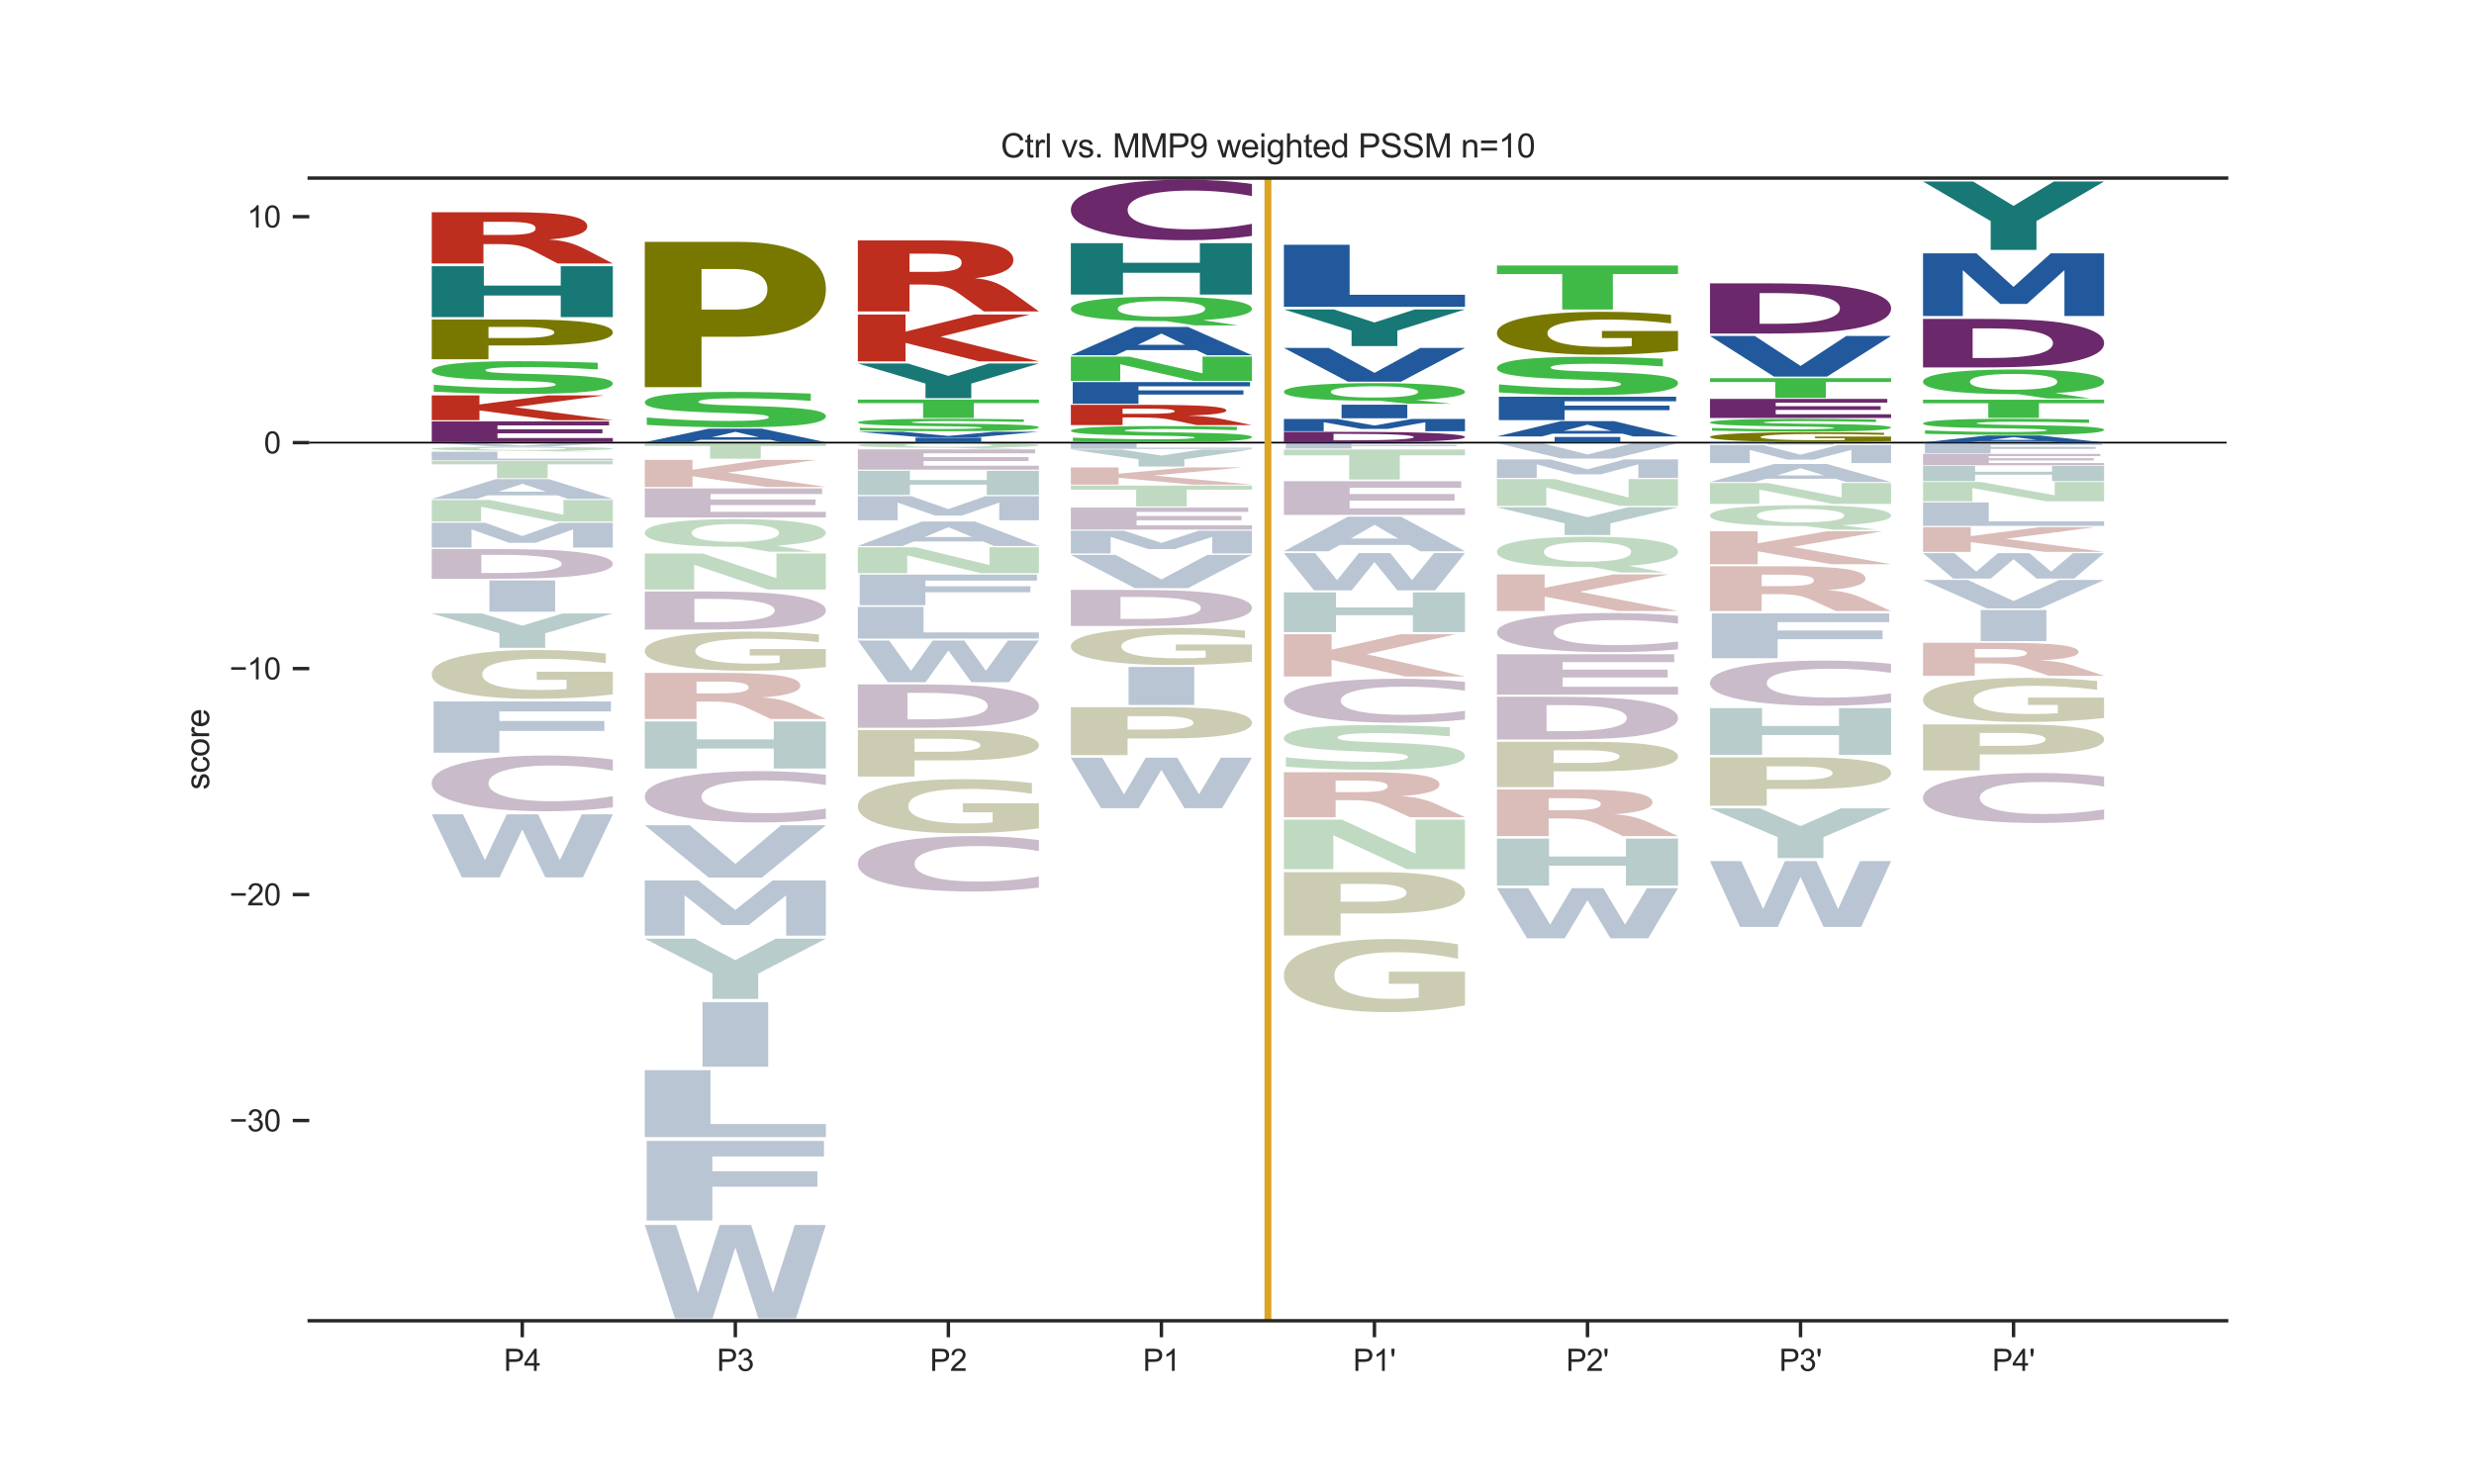 <?xml version="1.0" encoding="utf-8" standalone="no"?>
<!DOCTYPE svg PUBLIC "-//W3C//DTD SVG 1.1//EN"
  "http://www.w3.org/Graphics/SVG/1.1/DTD/svg11.dtd">
<svg xmlns:xlink="http://www.w3.org/1999/xlink" width="720pt" height="432pt" viewBox="0 0 720 432" xmlns="http://www.w3.org/2000/svg" version="1.1">
 <defs>
  <style type="text/css">*{stroke-linejoin: round; stroke-linecap: butt}</style>
 </defs>
 <g id="figure_1">
  <g id="patch_1">
   <path d="M 0 432 
L 720 432 
L 720 0 
L 0 0 
z
" style="fill: #ffffff"/>
  </g>
  <g id="axes_1">
   <g id="patch_2">
    <path d="M 90 384.48 
L 648 384.48 
L 648 51.84 
L 90 51.84 
z
" style="fill: #ffffff"/>
   </g>
   <g id="line2d_1">
    <path d="M 90 128.846 
L 648 128.846 
" clip-path="url(#pa9bf6bc12b)" style="fill: none; stroke: #000000; stroke-width: 0.5; stroke-linecap: round"/>
   </g>
   <g id="patch_3">
    <path d="M 125.65 122.666 
L 177.253 122.666 
L 177.253 123.841 
L 144.775 123.841 
L 144.775 124.961 
L 175.329 124.961 
L 175.329 126.135 
L 144.775 126.135 
L 144.775 127.514 
L 178.35 127.514 
L 178.35 128.687 
L 125.65 128.687 
L 125.65 122.666 
z
" clip-path="url(#pa9bf6bc12b)" style="fill: #6b296b"/>
   </g>
   <g id="patch_4">
    <path d="M 125.65 115.111 
L 139.538 115.111 
L 139.538 117.741 
L 159.556 115.111 
L 175.683 115.111 
L 149.743 118.525 
L 178.35 122.318 
L 160.964 122.318 
L 139.538 119.479 
L 139.538 122.318 
L 125.65 122.318 
L 125.65 115.111 
z
" clip-path="url(#pa9bf6bc12b)" style="fill: #bd2e1f"/>
   </g>
   <g id="patch_5">
    <path d="M 173.956 105.599 
L 173.956 107.543 
Q 168.46 107.204 163.221 107.033 
Q 157.997 106.86 153.345 106.86 
Q 147.177 106.86 144.214 107.094 
Q 141.265 107.326 141.265 107.818 
Q 141.265 108.188 143.255 108.395 
Q 145.244 108.6 150.483 108.747 
L 157.811 108.95 
Q 168.946 109.259 173.641 109.887 
Q 178.35 110.512 178.35 111.67 
Q 178.35 113.187 171.795 113.929 
Q 165.239 114.671 151.771 114.671 
Q 145.43 114.671 139.033 114.503 
Q 132.635 114.338 126.237 114.011 
L 126.237 112.014 
Q 132.635 112.48 138.603 112.718 
Q 144.572 112.955 150.125 112.955 
Q 155.764 112.955 158.756 112.697 
Q 161.747 112.437 161.747 111.957 
Q 161.747 111.528 159.715 111.294 
Q 157.682 111.06 151.599 110.875 
L 144.929 110.672 
Q 134.91 110.377 130.273 109.731 
Q 125.65 109.086 125.65 107.992 
Q 125.65 106.62 132.091 105.882 
Q 138.532 105.144 150.612 105.144 
Q 156.122 105.144 161.933 105.258 
Q 167.744 105.372 173.956 105.599 
z
" clip-path="url(#pa9bf6bc12b)" style="fill: #40ba47"/>
   </g>
   <g id="patch_6">
    <path d="M 125.65 93.004 
L 153.043 93.004 
Q 165.271 93.004 171.804 93.987 
Q 178.35 94.968 178.35 96.783 
Q 178.35 98.608 171.804 99.588 
Q 165.271 100.569 153.043 100.569 
L 142.16 100.569 
L 142.16 104.588 
L 125.65 104.588 
L 125.65 93.004 
z
M 142.16 95.169 
L 142.16 98.404 
L 151.286 98.404 
Q 156.09 98.404 158.711 97.982 
Q 161.332 97.56 161.332 96.783 
Q 161.332 96.008 158.711 95.589 
Q 156.09 95.169 151.286 95.169 
L 142.16 95.169 
z
" clip-path="url(#pa9bf6bc12b)" style="fill: #787800"/>
   </g>
   <g id="patch_7">
    <path d="M 125.65 77.495 
L 140.813 77.495 
L 140.813 83.14 
L 163.187 83.14 
L 163.187 77.495 
L 178.35 77.495 
L 178.35 92.31 
L 163.187 92.31 
L 163.187 86.029 
L 140.813 86.029 
L 140.813 92.31 
L 125.65 92.31 
L 125.65 77.495 
z
" clip-path="url(#pa9bf6bc12b)" style="fill: #177875"/>
   </g>
   <g id="patch_8">
    <path d="M 147.033 68.399 
Q 151.762 68.399 153.814 67.951 
Q 155.866 67.5 155.866 66.469 
Q 155.866 65.448 153.814 65.01 
Q 151.762 64.568 147.033 64.568 
L 140.702 64.568 
L 140.702 68.399 
L 147.033 68.399 
z
M 140.702 71.059 
L 140.702 76.712 
L 125.65 76.712 
L 125.65 61.777 
L 148.634 61.777 
Q 160.17 61.777 165.538 62.769 
Q 170.918 63.758 170.918 65.899 
Q 170.918 67.378 168.115 68.329 
Q 165.325 69.28 159.695 69.731 
Q 162.785 69.91 165.225 70.547 
Q 167.677 71.181 170.18 72.471 
L 178.35 76.712 
L 162.322 76.712 
L 155.203 73.002 
Q 153.051 71.882 150.836 71.472 
Q 148.634 71.059 144.956 71.059 
L 140.702 71.059 
z
" clip-path="url(#pa9bf6bc12b)" style="fill: #bd2e1f"/>
   </g>
   <g id="patch_9">
    <path d="M 224.155 128.021 
L 203.888 128.021 
L 200.688 128.741 
L 187.65 128.741 
L 206.269 124.784 
L 221.731 124.784 
L 240.35 128.741 
L 227.323 128.741 
L 224.155 128.021 
z
M 207.12 127.286 
L 220.891 127.286 
L 214.016 125.712 
L 207.12 127.286 
z
" clip-path="url(#pa9bf6bc12b)" style="fill: #21599c"/>
   </g>
   <g id="patch_10">
    <path d="M 235.956 114.581 
L 235.956 116.687 
Q 230.46 116.321 225.221 116.135 
Q 219.997 115.948 215.345 115.948 
Q 209.177 115.948 206.214 116.201 
Q 203.265 116.453 203.265 116.986 
Q 203.265 117.386 205.255 117.61 
Q 207.244 117.832 212.483 117.992 
L 219.811 118.211 
Q 230.946 118.546 235.641 119.226 
Q 240.35 119.904 240.35 121.157 
Q 240.35 122.801 233.795 123.605 
Q 227.239 124.408 213.771 124.408 
Q 207.43 124.408 201.033 124.227 
Q 194.635 124.048 188.237 123.694 
L 188.237 121.531 
Q 194.635 122.036 200.603 122.294 
Q 206.572 122.549 212.125 122.549 
Q 217.764 122.549 220.756 122.27 
Q 223.747 121.989 223.747 121.469 
Q 223.747 121.004 221.715 120.75 
Q 219.682 120.497 213.599 120.296 
L 206.929 120.077 
Q 196.91 119.757 192.273 119.058 
Q 187.65 118.359 187.65 117.173 
Q 187.65 115.687 194.091 114.888 
Q 200.532 114.089 212.612 114.089 
Q 218.122 114.089 223.933 114.212 
Q 229.744 114.336 235.956 114.581 
z
" clip-path="url(#pa9bf6bc12b)" style="fill: #40ba47"/>
   </g>
   <g id="patch_11">
    <path d="M 187.65 70.412 
L 215.043 70.412 
Q 227.271 70.412 233.804 74.002 
Q 240.35 77.582 240.35 84.207 
Q 240.35 90.869 233.804 94.45 
Q 227.271 98.03 215.043 98.03 
L 204.16 98.03 
L 204.16 112.704 
L 187.65 112.704 
L 187.65 70.412 
z
M 204.16 78.316 
L 204.16 90.126 
L 213.286 90.126 
Q 218.09 90.126 220.711 88.585 
Q 223.332 87.044 223.332 84.207 
Q 223.332 81.38 220.711 79.848 
Q 218.09 78.316 213.286 78.316 
L 204.16 78.316 
z
" clip-path="url(#pa9bf6bc12b)" style="fill: #787800"/>
   </g>
   <g id="patch_12">
    <path d="M 266.438 127.406 
L 285.562 127.406 
L 285.562 128.809 
L 266.438 128.809 
L 266.438 127.406 
z
" clip-path="url(#pa9bf6bc12b)" style="fill: #21599c"/>
   </g>
   <g id="patch_13">
    <path d="M 249.65 125.679 
L 262.688 125.679 
L 276.016 126.895 
L 289.323 125.679 
L 302.35 125.679 
L 283.731 127.326 
L 268.269 127.326 
L 249.65 125.679 
z
" clip-path="url(#pa9bf6bc12b)" style="fill: #21599c"/>
   </g>
   <g id="patch_14">
    <path d="M 297.956 122.085 
L 297.956 122.826 
Q 292.46 122.697 287.221 122.631 
Q 281.997 122.566 277.345 122.566 
Q 271.177 122.566 268.214 122.655 
Q 265.265 122.743 265.265 122.931 
Q 265.265 123.071 267.255 123.15 
Q 269.244 123.228 274.483 123.284 
L 281.811 123.361 
Q 292.946 123.479 297.641 123.718 
Q 302.35 123.956 302.35 124.397 
Q 302.35 124.975 295.795 125.257 
Q 289.239 125.54 275.771 125.54 
Q 269.43 125.54 263.033 125.476 
Q 256.635 125.413 250.237 125.289 
L 250.237 124.528 
Q 256.635 124.706 262.603 124.797 
Q 268.572 124.886 274.125 124.886 
Q 279.764 124.886 282.756 124.788 
Q 285.747 124.689 285.747 124.507 
Q 285.747 124.343 283.715 124.254 
Q 281.682 124.165 275.599 124.094 
L 268.929 124.017 
Q 258.91 123.905 254.273 123.659 
Q 249.65 123.413 249.65 122.996 
Q 249.65 122.474 256.091 122.193 
Q 262.532 121.912 274.612 121.912 
Q 280.122 121.912 285.933 121.956 
Q 291.744 121.999 297.956 122.085 
z
" clip-path="url(#pa9bf6bc12b)" style="fill: #40ba47"/>
   </g>
   <g id="patch_15">
    <path d="M 249.65 116.323 
L 302.35 116.323 
L 302.35 117.367 
L 283.39 117.367 
L 283.39 121.676 
L 268.647 121.676 
L 268.647 117.367 
L 249.65 117.367 
L 249.65 116.323 
z
" clip-path="url(#pa9bf6bc12b)" style="fill: #40ba47"/>
   </g>
   <g id="patch_16">
    <path d="M 249.65 105.817 
L 264.22 105.817 
L 275.989 109.417 
L 287.747 105.817 
L 302.35 105.817 
L 282.665 111.661 
L 282.665 115.916 
L 269.346 115.916 
L 269.346 111.661 
L 249.65 105.817 
z
" clip-path="url(#pa9bf6bc12b)" style="fill: #177875"/>
   </g>
   <g id="patch_17">
    <path d="M 249.65 91.566 
L 263.538 91.566 
L 263.538 96.54 
L 283.556 91.566 
L 299.683 91.566 
L 273.743 98.02 
L 302.35 105.193 
L 284.964 105.193 
L 263.538 99.825 
L 263.538 105.193 
L 249.65 105.193 
L 249.65 91.566 
z
" clip-path="url(#pa9bf6bc12b)" style="fill: #bd2e1f"/>
   </g>
   <g id="patch_18">
    <path d="M 271.033 79.15 
Q 275.762 79.15 277.814 78.53 
Q 279.866 77.905 279.866 76.477 
Q 279.866 75.063 277.814 74.456 
Q 275.762 73.844 271.033 73.844 
L 264.702 73.844 
L 264.702 79.15 
L 271.033 79.15 
z
M 264.702 82.834 
L 264.702 90.663 
L 249.65 90.663 
L 249.65 69.978 
L 272.634 69.978 
Q 284.17 69.978 289.538 71.352 
Q 294.918 72.722 294.918 75.688 
Q 294.918 77.736 292.115 79.053 
Q 289.325 80.37 283.695 80.995 
Q 286.785 81.243 289.225 82.125 
Q 291.677 83.003 294.18 84.789 
L 302.35 90.663 
L 286.322 90.663 
L 279.203 85.525 
Q 277.051 83.974 274.836 83.406 
Q 272.634 82.834 268.956 82.834 
L 264.702 82.834 
z
" clip-path="url(#pa9bf6bc12b)" style="fill: #bd2e1f"/>
   </g>
   <g id="patch_19">
    <path d="M 359.956 124.254 
L 359.956 125.212 
Q 354.46 125.045 349.221 124.961 
Q 343.997 124.875 339.345 124.875 
Q 333.177 124.875 330.214 124.991 
Q 327.265 125.105 327.265 125.347 
Q 327.265 125.53 329.255 125.631 
Q 331.244 125.732 336.483 125.805 
L 343.811 125.905 
Q 354.946 126.057 359.641 126.366 
Q 364.35 126.674 364.35 127.244 
Q 364.35 127.991 357.795 128.357 
Q 351.239 128.722 337.771 128.722 
Q 331.43 128.722 325.033 128.64 
Q 318.635 128.558 312.237 128.397 
L 312.237 127.414 
Q 318.635 127.643 324.603 127.761 
Q 330.572 127.877 336.125 127.877 
Q 341.764 127.877 344.756 127.75 
Q 347.747 127.622 347.747 127.386 
Q 347.747 127.174 345.715 127.059 
Q 343.682 126.944 337.599 126.853 
L 330.929 126.753 
Q 320.91 126.607 316.273 126.289 
Q 311.65 125.972 311.65 125.433 
Q 311.65 124.757 318.091 124.394 
Q 324.532 124.03 336.612 124.03 
Q 342.122 124.03 347.933 124.086 
Q 353.744 124.143 359.956 124.254 
z
" clip-path="url(#pa9bf6bc12b)" style="fill: #40ba47"/>
   </g>
   <g id="patch_20">
    <path d="M 333.033 120.47 
Q 337.762 120.47 339.814 120.293 
Q 341.866 120.115 341.866 119.708 
Q 341.866 119.305 339.814 119.132 
Q 337.762 118.958 333.033 118.958 
L 326.702 118.958 
L 326.702 120.47 
L 333.033 120.47 
z
M 326.702 121.52 
L 326.702 123.752 
L 311.65 123.752 
L 311.65 117.856 
L 334.634 117.856 
Q 346.17 117.856 351.538 118.248 
Q 356.918 118.638 356.918 119.484 
Q 356.918 120.067 354.115 120.443 
Q 351.325 120.818 345.695 120.996 
Q 348.785 121.067 351.225 121.318 
Q 353.677 121.568 356.18 122.077 
L 364.35 123.752 
L 348.322 123.752 
L 341.203 122.287 
Q 339.051 121.845 336.836 121.683 
Q 334.634 121.52 330.956 121.52 
L 326.702 121.52 
z
" clip-path="url(#pa9bf6bc12b)" style="fill: #bd2e1f"/>
   </g>
   <g id="patch_21">
    <path d="M 312.198 111.234 
L 363.802 111.234 
L 363.802 112.463 
L 331.323 112.463 
L 331.323 113.635 
L 361.878 113.635 
L 361.878 114.864 
L 331.323 114.864 
L 331.323 117.535 
L 312.198 117.535 
L 312.198 111.234 
z
" clip-path="url(#pa9bf6bc12b)" style="fill: #21599c"/>
   </g>
   <g id="patch_22">
    <path d="M 311.65 103.812 
L 328.578 103.812 
L 349.968 108.661 
L 349.968 103.812 
L 364.35 103.812 
L 364.35 110.882 
L 347.409 110.882 
L 326.019 106.033 
L 326.019 110.882 
L 311.65 110.882 
L 311.65 103.812 
z
" clip-path="url(#pa9bf6bc12b)" style="fill: #40ba47"/>
   </g>
   <g id="patch_23">
    <path d="M 348.155 101.91 
L 327.888 101.91 
L 324.688 103.41 
L 311.65 103.41 
L 330.269 95.175 
L 345.731 95.175 
L 364.35 103.41 
L 351.323 103.41 
L 348.155 101.91 
z
M 331.12 100.381 
L 344.891 100.381 
L 338.016 97.106 
L 331.12 100.381 
z
" clip-path="url(#pa9bf6bc12b)" style="fill: #21599c"/>
   </g>
   <g id="patch_24">
    <path d="M 339.405 93.486 
L 338.373 93.486 
Q 325.714 93.486 318.677 92.547 
Q 311.65 91.607 311.65 89.932 
Q 311.65 88.259 318.666 87.312 
Q 325.681 86.363 338 86.363 
Q 350.45 86.363 357.4 87.303 
Q 364.35 88.241 364.35 89.932 
Q 364.35 91.091 360.661 91.93 
Q 356.972 92.768 350.044 93.191 
L 360.365 94.738 
L 347.771 94.738 
L 339.405 93.486 
z
M 338 87.648 
Q 331.961 87.648 328.635 88.246 
Q 325.308 88.844 325.308 89.932 
Q 325.308 91.037 328.558 91.625 
Q 331.819 92.211 338 92.211 
Q 344.071 92.211 347.398 91.613 
Q 350.725 91.013 350.725 89.932 
Q 350.725 88.844 347.398 88.246 
Q 344.071 87.648 338 87.648 
z
" clip-path="url(#pa9bf6bc12b)" style="fill: #40ba47"/>
   </g>
   <g id="patch_25">
    <path d="M 311.65 70.795 
L 326.813 70.795 
L 326.813 76.493 
L 349.187 76.493 
L 349.187 70.795 
L 364.35 70.795 
L 364.35 85.749 
L 349.187 85.749 
L 349.187 79.41 
L 326.813 79.41 
L 326.813 85.749 
L 311.65 85.749 
L 311.65 70.795 
z
" clip-path="url(#pa9bf6bc12b)" style="fill: #177875"/>
   </g>
   <g id="patch_26">
    <path d="M 364.35 68.674 
Q 359.942 69.3 355.175 69.617 
Q 350.408 69.938 345.217 69.938 
Q 329.735 69.938 320.692 67.563 
Q 311.65 65.188 311.65 61.126 
Q 311.65 57.05 320.692 54.679 
Q 329.735 52.304 345.217 52.304 
Q 350.408 52.304 355.175 52.625 
Q 359.942 52.941 364.35 53.568 
L 364.35 57.083 
Q 359.902 56.253 355.587 55.866 
Q 351.271 55.48 346.504 55.48 
Q 337.954 55.48 333.054 56.985 
Q 328.168 58.485 328.168 61.126 
Q 328.168 63.756 333.054 65.261 
Q 337.954 66.761 346.504 66.761 
Q 351.271 66.761 355.587 66.375 
Q 359.902 65.986 364.35 65.155 
L 364.35 68.674 
z
" clip-path="url(#pa9bf6bc12b)" style="fill: #6b296b"/>
   </g>
   <g id="patch_27">
    <path d="M 388.091 126.307 
L 388.091 128.17 
L 393.265 128.17 
Q 402.113 128.17 406.783 127.931 
Q 411.464 127.691 411.464 127.235 
Q 411.464 126.781 406.807 126.544 
Q 402.161 126.307 393.265 126.307 
L 388.091 126.307 
z
M 373.65 125.711 
L 388.872 125.711 
Q 401.633 125.711 407.875 125.811 
Q 414.117 125.91 418.583 126.147 
Q 422.521 126.354 424.429 126.624 
Q 426.35 126.894 426.35 127.235 
Q 426.35 127.581 424.429 127.852 
Q 422.521 128.123 418.583 128.329 
Q 414.081 128.567 407.779 128.666 
Q 401.477 128.765 388.872 128.765 
L 373.65 128.765 
L 373.65 125.711 
z
" clip-path="url(#pa9bf6bc12b)" style="fill: #6b296b"/>
   </g>
   <g id="patch_28">
    <path d="M 373.65 121.956 
L 389.196 121.956 
L 399.98 123.872 
L 410.834 121.956 
L 426.35 121.956 
L 426.35 125.537 
L 414.805 125.537 
L 414.805 122.918 
L 403.889 124.848 
L 396.141 124.848 
L 385.226 122.918 
L 385.226 125.537 
L 373.65 125.537 
L 373.65 121.956 
z
" clip-path="url(#pa9bf6bc12b)" style="fill: #21599c"/>
   </g>
   <g id="patch_29">
    <path d="M 390.438 117.812 
L 409.562 117.812 
L 409.562 121.758 
L 390.438 121.758 
L 390.438 117.812 
z
" clip-path="url(#pa9bf6bc12b)" style="fill: #21599c"/>
   </g>
   <g id="patch_30">
    <path d="M 401.405 116.648 
L 400.373 116.648 
Q 387.714 116.648 380.677 115.973 
Q 373.65 115.297 373.65 114.091 
Q 373.65 112.888 380.666 112.206 
Q 387.681 111.524 400 111.524 
Q 412.45 111.524 419.4 112.2 
Q 426.35 112.875 426.35 114.091 
Q 426.35 114.926 422.661 115.529 
Q 418.972 116.132 412.044 116.436 
L 422.365 117.55 
L 409.771 117.55 
L 401.405 116.648 
z
M 400 112.448 
Q 393.961 112.448 390.635 112.879 
Q 387.308 113.309 387.308 114.091 
Q 387.308 114.886 390.558 115.309 
Q 393.819 115.731 400 115.731 
Q 406.071 115.731 409.398 115.301 
Q 412.725 114.869 412.725 114.091 
Q 412.725 113.309 409.398 112.879 
Q 406.071 112.448 400 112.448 
z
" clip-path="url(#pa9bf6bc12b)" style="fill: #40ba47"/>
   </g>
   <g id="patch_31">
    <path d="M 373.65 101.285 
L 386.688 101.285 
L 400.016 108.534 
L 413.323 101.285 
L 426.35 101.285 
L 407.731 111.107 
L 392.269 111.107 
L 373.65 101.285 
z
" clip-path="url(#pa9bf6bc12b)" style="fill: #21599c"/>
   </g>
   <g id="patch_32">
    <path d="M 373.65 90.078 
L 388.22 90.078 
L 399.989 93.88 
L 411.747 90.078 
L 426.35 90.078 
L 406.665 96.251 
L 406.665 100.746 
L 393.346 100.746 
L 393.346 96.251 
L 373.65 90.078 
z
" clip-path="url(#pa9bf6bc12b)" style="fill: #177875"/>
   </g>
   <g id="patch_33">
    <path d="M 373.65 71.255 
L 392.775 71.255 
L 392.775 85.802 
L 426.35 85.802 
L 426.35 89.322 
L 373.65 89.322 
L 373.65 71.255 
z
" clip-path="url(#pa9bf6bc12b)" style="fill: #21599c"/>
   </g>
   <g id="patch_34">
    <path d="M 452.438 127.205 
L 471.562 127.205 
L 471.562 128.804 
L 452.438 128.804 
L 452.438 127.205 
z
" clip-path="url(#pa9bf6bc12b)" style="fill: #21599c"/>
   </g>
   <g id="patch_35">
    <path d="M 472.155 126.234 
L 451.888 126.234 
L 448.688 127.045 
L 435.65 127.045 
L 454.269 122.591 
L 469.731 122.591 
L 488.35 127.045 
L 475.323 127.045 
L 472.155 126.234 
z
M 455.12 125.407 
L 468.891 125.407 
L 462.016 123.635 
L 455.12 125.407 
z
" clip-path="url(#pa9bf6bc12b)" style="fill: #21599c"/>
   </g>
   <g id="patch_36">
    <path d="M 436.198 115.487 
L 487.802 115.487 
L 487.802 116.814 
L 455.323 116.814 
L 455.323 118.081 
L 485.878 118.081 
L 485.878 119.409 
L 455.323 119.409 
L 455.323 122.294 
L 436.198 122.294 
L 436.198 115.487 
z
" clip-path="url(#pa9bf6bc12b)" style="fill: #21599c"/>
   </g>
   <g id="patch_37">
    <path d="M 483.956 104.407 
L 483.956 106.68 
Q 478.46 106.285 473.221 106.085 
Q 467.997 105.882 463.345 105.882 
Q 457.177 105.882 454.214 106.156 
Q 451.265 106.427 451.265 107.003 
Q 451.265 107.435 453.255 107.677 
Q 455.244 107.916 460.483 108.089 
L 467.811 108.326 
Q 478.946 108.687 483.641 109.421 
Q 488.35 110.153 488.35 111.505 
Q 488.35 113.28 481.795 114.147 
Q 475.239 115.014 461.771 115.014 
Q 455.43 115.014 449.033 114.819 
Q 442.635 114.626 436.237 114.244 
L 436.237 111.908 
Q 442.635 112.453 448.603 112.732 
Q 454.572 113.008 460.125 113.008 
Q 465.764 113.008 468.756 112.707 
Q 471.747 112.403 471.747 111.841 
Q 471.747 111.34 469.715 111.066 
Q 467.682 110.792 461.599 110.576 
L 454.929 110.339 
Q 444.91 109.994 440.273 109.239 
Q 435.65 108.484 435.65 107.205 
Q 435.65 105.601 442.091 104.738 
Q 448.532 103.876 460.612 103.876 
Q 466.122 103.876 471.933 104.009 
Q 477.744 104.143 483.956 104.407 
z
" clip-path="url(#pa9bf6bc12b)" style="fill: #40ba47"/>
   </g>
   <g id="patch_38">
    <path d="M 488.35 102.124 
Q 483.035 102.689 477.319 102.973 
Q 471.602 103.254 465.508 103.254 
Q 451.736 103.254 443.693 101.572 
Q 435.65 99.891 435.65 97.015 
Q 435.65 94.105 443.835 92.437 
Q 452.032 90.768 466.287 90.768 
Q 471.779 90.768 476.811 90.995 
Q 481.854 91.219 486.319 91.663 
L 486.319 94.152 
Q 481.712 93.582 477.153 93.301 
Q 472.594 93.017 468.012 93.017 
Q 459.532 93.017 454.937 94.054 
Q 450.343 95.088 450.343 97.015 
Q 450.343 98.923 454.772 99.965 
Q 459.201 101.005 467.35 101.005 
Q 469.571 101.005 471.472 100.946 
Q 473.374 100.884 474.886 100.755 
L 474.886 98.418 
L 466.205 98.418 
L 466.205 96.336 
L 488.35 96.336 
L 488.35 102.124 
z
" clip-path="url(#pa9bf6bc12b)" style="fill: #787800"/>
   </g>
   <g id="patch_39">
    <path d="M 435.65 77.287 
L 488.35 77.287 
L 488.35 79.787 
L 469.39 79.787 
L 469.39 90.102 
L 454.647 90.102 
L 454.647 79.787 
L 435.65 79.787 
L 435.65 77.287 
z
" clip-path="url(#pa9bf6bc12b)" style="fill: #40ba47"/>
   </g>
   <g id="patch_40">
    <path d="M 497.65 128.746 
L 516.775 128.746 
L 516.775 128.824 
L 550.35 128.824 
L 550.35 128.843 
L 497.65 128.843 
L 497.65 128.746 
z
" clip-path="url(#pa9bf6bc12b)" style="fill: #21599c"/>
   </g>
   <g id="patch_41">
    <path d="M 550.35 128.409 
Q 545.035 128.539 539.319 128.604 
Q 533.602 128.668 527.508 128.668 
Q 513.736 128.668 505.693 128.283 
Q 497.65 127.897 497.65 127.238 
Q 497.65 126.571 505.835 126.189 
Q 514.032 125.806 528.287 125.806 
Q 533.779 125.806 538.811 125.858 
Q 543.854 125.91 548.319 126.011 
L 548.319 126.582 
Q 543.712 126.451 539.153 126.387 
Q 534.594 126.322 530.012 126.322 
Q 521.532 126.322 516.937 126.559 
Q 512.343 126.796 512.343 127.238 
Q 512.343 127.676 516.772 127.914 
Q 521.201 128.153 529.35 128.153 
Q 531.571 128.153 533.472 128.139 
Q 535.374 128.125 536.886 128.095 
L 536.886 127.56 
L 528.205 127.56 
L 528.205 127.083 
L 550.35 127.083 
L 550.35 128.409 
z
" clip-path="url(#pa9bf6bc12b)" style="fill: #787800"/>
   </g>
   <g id="patch_42">
    <path d="M 545.956 122.095 
L 545.956 122.853 
Q 540.46 122.721 535.221 122.655 
Q 529.997 122.587 525.345 122.587 
Q 519.177 122.587 516.214 122.678 
Q 513.265 122.769 513.265 122.961 
Q 513.265 123.105 515.255 123.186 
Q 517.244 123.266 522.483 123.323 
L 529.811 123.402 
Q 540.946 123.523 545.641 123.767 
Q 550.35 124.011 550.35 124.463 
Q 550.35 125.054 543.795 125.344 
Q 537.239 125.633 523.771 125.633 
Q 517.43 125.633 511.033 125.568 
Q 504.635 125.503 498.237 125.376 
L 498.237 124.597 
Q 504.635 124.779 510.603 124.872 
Q 516.572 124.964 522.125 124.964 
Q 527.764 124.964 530.756 124.863 
Q 533.747 124.762 533.747 124.575 
Q 533.747 124.408 531.715 124.316 
Q 529.682 124.225 523.599 124.153 
L 516.929 124.074 
Q 506.91 123.959 502.273 123.707 
Q 497.65 123.455 497.65 123.028 
Q 497.65 122.493 504.091 122.206 
Q 510.532 121.918 522.612 121.918 
Q 528.122 121.918 533.933 121.962 
Q 539.744 122.007 545.956 122.095 
z
" clip-path="url(#pa9bf6bc12b)" style="fill: #40ba47"/>
   </g>
   <g id="patch_43">
    <path d="M 497.65 116.125 
L 549.253 116.125 
L 549.253 117.207 
L 516.775 117.207 
L 516.775 118.24 
L 547.329 118.24 
L 547.329 119.322 
L 516.775 119.322 
L 516.775 120.593 
L 550.35 120.593 
L 550.35 121.674 
L 497.65 121.674 
L 497.65 116.125 
z
" clip-path="url(#pa9bf6bc12b)" style="fill: #6b296b"/>
   </g>
   <g id="patch_44">
    <path d="M 497.65 110.088 
L 550.35 110.088 
L 550.35 111.207 
L 531.39 111.207 
L 531.39 115.828 
L 516.647 115.828 
L 516.647 111.207 
L 497.65 111.207 
L 497.65 110.088 
z
" clip-path="url(#pa9bf6bc12b)" style="fill: #40ba47"/>
   </g>
   <g id="patch_45">
    <path d="M 497.65 97.797 
L 510.688 97.797 
L 524.016 106.527 
L 537.323 97.797 
L 550.35 97.797 
L 531.731 109.625 
L 516.269 109.625 
L 497.65 97.797 
z
" clip-path="url(#pa9bf6bc12b)" style="fill: #21599c"/>
   </g>
   <g id="patch_46">
    <path d="M 512.091 85.33 
L 512.091 94.252 
L 517.265 94.252 
Q 526.113 94.252 530.783 93.105 
Q 535.464 91.958 535.464 89.774 
Q 535.464 87.602 530.807 86.468 
Q 526.161 85.33 517.265 85.33 
L 512.091 85.33 
z
M 497.65 82.478 
L 512.872 82.478 
Q 525.633 82.478 531.875 82.955 
Q 538.117 83.428 542.583 84.565 
Q 546.521 85.556 548.429 86.85 
Q 550.35 88.141 550.35 89.774 
Q 550.35 91.431 548.429 92.729 
Q 546.521 94.026 542.583 95.013 
Q 538.081 96.151 531.779 96.627 
Q 525.477 97.1 512.872 97.1 
L 497.65 97.1 
L 497.65 82.478 
z
" clip-path="url(#pa9bf6bc12b)" style="fill: #6b296b"/>
   </g>
   <g id="patch_47">
    <path d="M 596.155 128.426 
L 575.888 128.426 
L 572.688 128.793 
L 559.65 128.793 
L 578.269 126.78 
L 593.731 126.78 
L 612.35 128.793 
L 599.323 128.793 
L 596.155 128.426 
z
M 579.12 128.053 
L 592.891 128.053 
L 586.016 127.252 
L 579.12 128.053 
z
" clip-path="url(#pa9bf6bc12b)" style="fill: #21599c"/>
   </g>
   <g id="patch_48">
    <path d="M 607.956 122.136 
L 607.956 123.093 
Q 602.46 122.927 597.221 122.842 
Q 591.997 122.757 587.345 122.757 
Q 581.177 122.757 578.214 122.872 
Q 575.265 122.987 575.265 123.229 
Q 575.265 123.411 577.255 123.513 
Q 579.244 123.614 584.483 123.686 
L 591.811 123.786 
Q 602.946 123.938 607.641 124.248 
Q 612.35 124.556 612.35 125.126 
Q 612.35 125.873 605.795 126.238 
Q 599.239 126.604 585.771 126.604 
Q 579.43 126.604 573.033 126.521 
Q 566.635 126.44 560.237 126.279 
L 560.237 125.295 
Q 566.635 125.525 572.603 125.642 
Q 578.572 125.759 584.125 125.759 
Q 589.764 125.759 592.756 125.632 
Q 595.747 125.504 595.747 125.267 
Q 595.747 125.056 593.715 124.941 
Q 591.682 124.825 585.599 124.734 
L 578.929 124.634 
Q 568.91 124.489 564.273 124.171 
Q 559.65 123.853 559.65 123.314 
Q 559.65 122.639 566.091 122.275 
Q 572.532 121.912 584.612 121.912 
Q 590.122 121.912 595.933 121.968 
Q 601.744 122.024 607.956 122.136 
z
" clip-path="url(#pa9bf6bc12b)" style="fill: #40ba47"/>
   </g>
   <g id="patch_49">
    <path d="M 559.65 116.363 
L 612.35 116.363 
L 612.35 117.394 
L 593.39 117.394 
L 593.39 121.649 
L 578.647 121.649 
L 578.647 117.394 
L 559.65 117.394 
L 559.65 116.363 
z
" clip-path="url(#pa9bf6bc12b)" style="fill: #40ba47"/>
   </g>
   <g id="patch_50">
    <path d="M 587.405 114.74 
L 586.373 114.74 
Q 573.714 114.74 566.677 113.794 
Q 559.65 112.847 559.65 111.158 
Q 559.65 109.473 566.666 108.518 
Q 573.681 107.562 586 107.562 
Q 598.45 107.562 605.4 108.509 
Q 612.35 109.455 612.35 111.158 
Q 612.35 112.327 608.661 113.172 
Q 604.972 114.017 598.044 114.443 
L 608.365 116.002 
L 595.771 116.002 
L 587.405 114.74 
z
M 586 108.857 
Q 579.961 108.857 576.635 109.459 
Q 573.308 110.062 573.308 111.158 
Q 573.308 112.272 576.558 112.864 
Q 579.819 113.455 586 113.455 
Q 592.071 113.455 595.398 112.853 
Q 598.725 112.248 598.725 111.158 
Q 598.725 110.062 595.398 109.459 
Q 592.071 108.857 586 108.857 
z
" clip-path="url(#pa9bf6bc12b)" style="fill: #40ba47"/>
   </g>
   <g id="patch_51">
    <path d="M 574.091 95.588 
L 574.091 104.214 
L 579.265 104.214 
Q 588.113 104.214 592.783 103.105 
Q 597.464 101.996 597.464 99.884 
Q 597.464 97.785 592.807 96.688 
Q 588.161 95.588 579.265 95.588 
L 574.091 95.588 
z
M 559.65 92.831 
L 574.872 92.831 
Q 587.633 92.831 593.875 93.291 
Q 600.117 93.749 604.583 94.849 
Q 608.521 95.806 610.429 97.057 
Q 612.35 98.306 612.35 99.884 
Q 612.35 101.487 610.429 102.741 
Q 608.521 103.995 604.583 104.95 
Q 600.081 106.05 593.779 106.51 
Q 587.477 106.968 574.872 106.968 
L 559.65 106.968 
L 559.65 92.831 
z
" clip-path="url(#pa9bf6bc12b)" style="fill: #6b296b"/>
   </g>
   <g id="patch_52">
    <path d="M 559.65 73.751 
L 575.196 73.751 
L 585.98 83.506 
L 596.834 73.751 
L 612.35 73.751 
L 612.35 91.979 
L 600.805 91.979 
L 600.805 78.646 
L 589.889 88.475 
L 582.141 88.475 
L 571.226 78.646 
L 571.226 91.979 
L 559.65 91.979 
L 559.65 73.751 
z
" clip-path="url(#pa9bf6bc12b)" style="fill: #21599c"/>
   </g>
   <g id="patch_53">
    <path d="M 559.65 52.83 
L 574.22 52.83 
L 585.989 59.928 
L 597.747 52.83 
L 612.35 52.83 
L 592.665 64.355 
L 592.665 72.747 
L 579.346 72.747 
L 579.346 64.355 
L 559.65 52.83 
z
" clip-path="url(#pa9bf6bc12b)" style="fill: #177875"/>
   </g>
   <g id="patch_54">
    <path d="M 162.155 144.19 
L 141.888 144.19 
L 138.688 145.239 
L 125.65 145.239 
L 144.269 139.481 
L 159.731 139.481 
L 178.35 145.239 
L 165.323 145.239 
L 162.155 144.19 
z
M 145.12 143.121 
L 158.891 143.121 
L 152.016 140.831 
L 145.12 143.121 
z
" clip-path="url(#pa9bf6bc12b)" style="fill: #173e6d; opacity: 0.3"/>
   </g>
   <g id="patch_55">
    <path d="M 178.35 234.998 
Q 173.942 235.575 169.175 235.866 
Q 164.408 236.161 159.217 236.161 
Q 143.735 236.161 134.692 233.975 
Q 125.65 231.789 125.65 228.049 
Q 125.65 224.297 134.692 222.114 
Q 143.735 219.927 159.217 219.927 
Q 164.408 219.927 169.175 220.223 
Q 173.942 220.514 178.35 221.091 
L 178.35 224.327 
Q 173.902 223.563 169.587 223.207 
Q 165.271 222.852 160.504 222.852 
Q 151.954 222.852 147.054 224.237 
Q 142.168 225.618 142.168 228.049 
Q 142.168 230.471 147.054 231.856 
Q 151.954 233.237 160.504 233.237 
Q 165.271 233.237 169.587 232.882 
Q 173.902 232.523 178.35 231.758 
L 178.35 234.998 
z
" clip-path="url(#pa9bf6bc12b)" style="fill: #4b1d4b; opacity: 0.3"/>
   </g>
   <g id="patch_56">
    <path d="M 140.091 161.51 
L 140.091 166.807 
L 145.265 166.807 
Q 154.113 166.807 158.783 166.126 
Q 163.464 165.445 163.464 164.148 
Q 163.464 162.859 158.807 162.185 
Q 154.161 161.51 145.265 161.51 
L 140.091 161.51 
z
M 125.65 159.817 
L 140.872 159.817 
Q 153.633 159.817 159.875 160.099 
Q 166.117 160.38 170.583 161.056 
Q 174.521 161.644 176.429 162.412 
Q 178.35 163.179 178.35 164.148 
Q 178.35 165.133 176.429 165.903 
Q 174.521 166.673 170.583 167.259 
Q 166.081 167.935 159.779 168.218 
Q 153.477 168.499 140.872 168.499 
L 125.65 168.499 
L 125.65 159.817 
z
" clip-path="url(#pa9bf6bc12b)" style="fill: #4b1d4b; opacity: 0.3"/>
   </g>
   <g id="patch_57">
    <path d="M 126.198 204.191 
L 177.802 204.191 
L 177.802 207.1 
L 145.323 207.1 
L 145.323 209.875 
L 175.878 209.875 
L 175.878 212.784 
L 145.323 212.784 
L 145.323 219.108 
L 126.198 219.108 
L 126.198 204.191 
z
" clip-path="url(#pa9bf6bc12b)" style="fill: #173e6d; opacity: 0.3"/>
   </g>
   <g id="patch_58">
    <path d="M 178.35 202.139 
Q 173.035 202.782 167.319 203.105 
Q 161.602 203.425 155.508 203.425 
Q 141.736 203.425 133.693 201.511 
Q 125.65 199.596 125.65 196.323 
Q 125.65 193.011 133.835 191.111 
Q 142.032 189.212 156.287 189.212 
Q 161.779 189.212 166.811 189.47 
Q 171.854 189.726 176.319 190.231 
L 176.319 193.064 
Q 171.712 192.415 167.153 192.095 
Q 162.594 191.772 158.012 191.772 
Q 149.532 191.772 144.937 192.952 
Q 140.343 194.13 140.343 196.323 
Q 140.343 198.495 144.772 199.681 
Q 149.201 200.865 157.35 200.865 
Q 159.571 200.865 161.472 200.797 
Q 163.374 200.727 164.886 200.58 
L 164.886 197.92 
L 156.205 197.92 
L 156.205 195.551 
L 178.35 195.551 
L 178.35 202.139 
z
" clip-path="url(#pa9bf6bc12b)" style="fill: #545400; opacity: 0.3"/>
   </g>
   <g id="patch_59">
    <path d="M 142.438 168.967 
L 161.562 168.967 
L 161.562 178.067 
L 142.438 178.067 
L 142.438 168.967 
z
" clip-path="url(#pa9bf6bc12b)" style="fill: #173e6d; opacity: 0.3"/>
   </g>
   <g id="patch_60">
    <path d="M 125.65 131.498 
L 144.775 131.498 
L 144.775 133.511 
L 178.35 133.511 
L 178.35 133.998 
L 125.65 133.998 
L 125.65 131.498 
z
" clip-path="url(#pa9bf6bc12b)" style="fill: #173e6d; opacity: 0.3"/>
   </g>
   <g id="patch_61">
    <path d="M 125.65 152.172 
L 141.196 152.172 
L 151.98 156.039 
L 162.834 152.172 
L 178.35 152.172 
L 178.35 159.398 
L 166.805 159.398 
L 166.805 154.113 
L 155.889 158.009 
L 148.141 158.009 
L 137.226 154.113 
L 137.226 159.398 
L 125.65 159.398 
L 125.65 152.172 
z
" clip-path="url(#pa9bf6bc12b)" style="fill: #173e6d; opacity: 0.3"/>
   </g>
   <g id="patch_62">
    <path d="M 125.65 145.555 
L 142.578 145.555 
L 163.968 149.85 
L 163.968 145.555 
L 178.35 145.555 
L 178.35 151.817 
L 161.409 151.817 
L 140.019 147.523 
L 140.019 151.817 
L 125.65 151.817 
L 125.65 145.555 
z
" clip-path="url(#pa9bf6bc12b)" style="fill: #2d8232; opacity: 0.3"/>
   </g>
   <g id="patch_63">
    <path d="M 153.405 131.2 
L 152.373 131.2 
Q 139.714 131.2 132.677 131.052 
Q 125.65 130.903 125.65 130.638 
Q 125.65 130.374 132.666 130.224 
Q 139.681 130.074 152 130.074 
Q 164.45 130.074 171.4 130.223 
Q 178.35 130.371 178.35 130.638 
Q 178.35 130.821 174.661 130.954 
Q 170.972 131.086 164.044 131.153 
L 174.365 131.398 
L 161.771 131.398 
L 153.405 131.2 
z
M 152 130.277 
Q 145.961 130.277 142.635 130.372 
Q 139.308 130.466 139.308 130.638 
Q 139.308 130.813 142.558 130.906 
Q 145.819 130.998 152 130.998 
Q 158.071 130.998 161.398 130.904 
Q 164.725 130.809 164.725 130.638 
Q 164.725 130.466 161.398 130.372 
Q 158.071 130.277 152 130.277 
z
" clip-path="url(#pa9bf6bc12b)" style="fill: #2d8232; opacity: 0.3"/>
   </g>
   <g id="patch_64">
    <path d="M 125.65 134.195 
L 178.35 134.195 
L 178.35 135.171 
L 159.39 135.171 
L 159.39 139.198 
L 144.647 139.198 
L 144.647 135.171 
L 125.65 135.171 
L 125.65 134.195 
z
" clip-path="url(#pa9bf6bc12b)" style="fill: #2d8232; opacity: 0.3"/>
   </g>
   <g id="patch_65">
    <path d="M 125.65 128.875 
L 138.688 128.875 
L 152.016 129.712 
L 165.323 128.875 
L 178.35 128.875 
L 159.731 130.009 
L 144.269 130.009 
L 125.65 128.875 
z
" clip-path="url(#pa9bf6bc12b)" style="fill: #173e6d; opacity: 0.3"/>
   </g>
   <g id="patch_66">
    <path d="M 125.65 237.071 
L 134.763 237.071 
L 141.133 250.394 
L 147.456 237.071 
L 156.616 237.071 
L 162.938 250.394 
L 169.316 237.071 
L 178.35 237.071 
L 169.656 255.403 
L 158.694 255.403 
L 152 241.467 
L 145.385 255.403 
L 134.415 255.403 
L 125.65 237.071 
z
" clip-path="url(#pa9bf6bc12b)" style="fill: #173e6d; opacity: 0.3"/>
   </g>
   <g id="patch_67">
    <path d="M 125.65 178.57 
L 140.22 178.57 
L 151.989 182.136 
L 163.747 178.57 
L 178.35 178.57 
L 158.665 184.359 
L 158.665 188.575 
L 145.346 188.575 
L 145.346 184.359 
L 125.65 178.57 
z
" clip-path="url(#pa9bf6bc12b)" style="fill: #105452; opacity: 0.3"/>
   </g>
   <g id="patch_68">
    <path d="M 240.35 238.357 
Q 235.942 238.889 231.175 239.158 
Q 226.408 239.429 221.217 239.429 
Q 205.735 239.429 196.692 237.415 
Q 187.65 235.401 187.65 231.956 
Q 187.65 228.498 196.692 226.487 
Q 205.735 224.473 221.217 224.473 
Q 226.408 224.473 231.175 224.744 
Q 235.942 225.013 240.35 225.545 
L 240.35 228.526 
Q 235.902 227.822 231.587 227.494 
Q 227.271 227.167 222.504 227.167 
Q 213.954 227.167 209.054 228.443 
Q 204.168 229.716 204.168 231.956 
Q 204.168 234.186 209.054 235.462 
Q 213.954 236.735 222.504 236.735 
Q 227.271 236.735 231.587 236.408 
Q 235.902 236.077 240.35 235.373 
L 240.35 238.357 
z
" clip-path="url(#pa9bf6bc12b)" style="fill: #4b1d4b; opacity: 0.3"/>
   </g>
   <g id="patch_69">
    <path d="M 202.091 174.342 
L 202.091 181.108 
L 207.265 181.108 
Q 216.113 181.108 220.783 180.238 
Q 225.464 179.368 225.464 177.712 
Q 225.464 176.065 220.807 175.205 
Q 216.161 174.342 207.265 174.342 
L 202.091 174.342 
z
M 187.65 172.179 
L 202.872 172.179 
Q 215.633 172.179 221.875 172.541 
Q 228.117 172.899 232.583 173.762 
Q 236.521 174.513 238.429 175.495 
Q 240.35 176.474 240.35 177.712 
Q 240.35 178.969 238.429 179.953 
Q 236.521 180.937 232.583 181.686 
Q 228.081 182.548 221.779 182.91 
Q 215.477 183.268 202.872 183.268 
L 187.65 183.268 
L 187.65 172.179 
z
" clip-path="url(#pa9bf6bc12b)" style="fill: #4b1d4b; opacity: 0.3"/>
   </g>
   <g id="patch_70">
    <path d="M 187.65 142.177 
L 239.253 142.177 
L 239.253 143.826 
L 206.775 143.826 
L 206.775 145.398 
L 237.329 145.398 
L 237.329 147.047 
L 206.775 147.047 
L 206.775 148.984 
L 240.35 148.984 
L 240.35 150.631 
L 187.65 150.631 
L 187.65 142.177 
z
" clip-path="url(#pa9bf6bc12b)" style="fill: #4b1d4b; opacity: 0.3"/>
   </g>
   <g id="patch_71">
    <path d="M 188.198 332.135 
L 239.802 332.135 
L 239.802 336.648 
L 207.323 336.648 
L 207.323 340.952 
L 237.878 340.952 
L 237.878 345.465 
L 207.323 345.465 
L 207.323 355.274 
L 188.198 355.274 
L 188.198 332.135 
z
" clip-path="url(#pa9bf6bc12b)" style="fill: #173e6d; opacity: 0.3"/>
   </g>
   <g id="patch_72">
    <path d="M 240.35 194.219 
Q 235.035 194.734 229.319 194.993 
Q 223.602 195.249 217.508 195.249 
Q 203.736 195.249 195.693 193.715 
Q 187.65 192.181 187.65 189.558 
Q 187.65 186.904 195.835 185.382 
Q 204.032 183.86 218.287 183.86 
Q 223.779 183.86 228.811 184.067 
Q 233.854 184.272 238.319 184.676 
L 238.319 186.947 
Q 233.712 186.427 229.153 186.17 
Q 224.594 185.911 220.012 185.911 
Q 211.532 185.911 206.937 186.857 
Q 202.343 187.801 202.343 189.558 
Q 202.343 191.299 206.772 192.25 
Q 211.201 193.198 219.35 193.198 
Q 221.571 193.198 223.472 193.144 
Q 225.374 193.087 226.886 192.969 
L 226.886 190.838 
L 218.205 190.838 
L 218.205 188.939 
L 240.35 188.939 
L 240.35 194.219 
z
" clip-path="url(#pa9bf6bc12b)" style="fill: #545400; opacity: 0.3"/>
   </g>
   <g id="patch_73">
    <path d="M 187.65 210.017 
L 202.813 210.017 
L 202.813 215.238 
L 225.187 215.238 
L 225.187 210.017 
L 240.35 210.017 
L 240.35 223.718 
L 225.187 223.718 
L 225.187 217.91 
L 202.813 217.91 
L 202.813 223.718 
L 187.65 223.718 
L 187.65 210.017 
z
" clip-path="url(#pa9bf6bc12b)" style="fill: #105452; opacity: 0.3"/>
   </g>
   <g id="patch_74">
    <path d="M 204.438 291.749 
L 223.562 291.749 
L 223.562 310.527 
L 204.438 310.527 
L 204.438 291.749 
z
" clip-path="url(#pa9bf6bc12b)" style="fill: #173e6d; opacity: 0.3"/>
   </g>
   <g id="patch_75">
    <path d="M 187.65 133.854 
L 201.538 133.854 
L 201.538 136.735 
L 221.556 133.854 
L 237.683 133.854 
L 211.743 137.592 
L 240.35 141.747 
L 222.964 141.747 
L 201.538 138.638 
L 201.538 141.747 
L 187.65 141.747 
L 187.65 133.854 
z
" clip-path="url(#pa9bf6bc12b)" style="fill: #842015; opacity: 0.3"/>
   </g>
   <g id="patch_76">
    <path d="M 187.65 311.534 
L 206.775 311.534 
L 206.775 327.219 
L 240.35 327.219 
L 240.35 331.013 
L 187.65 331.013 
L 187.65 311.534 
z
" clip-path="url(#pa9bf6bc12b)" style="fill: #173e6d; opacity: 0.3"/>
   </g>
   <g id="patch_77">
    <path d="M 187.65 256.306 
L 203.196 256.306 
L 213.98 264.905 
L 224.834 256.306 
L 240.35 256.306 
L 240.35 272.375 
L 228.805 272.375 
L 228.805 260.621 
L 217.889 269.286 
L 210.141 269.286 
L 199.226 260.621 
L 199.226 272.375 
L 187.65 272.375 
L 187.65 256.306 
z
" clip-path="url(#pa9bf6bc12b)" style="fill: #173e6d; opacity: 0.3"/>
   </g>
   <g id="patch_78">
    <path d="M 187.65 161.129 
L 204.578 161.129 
L 225.968 168.318 
L 225.968 161.129 
L 240.35 161.129 
L 240.35 171.612 
L 223.409 171.612 
L 202.019 164.422 
L 202.019 171.612 
L 187.65 171.612 
L 187.65 161.129 
z
" clip-path="url(#pa9bf6bc12b)" style="fill: #2d8232; opacity: 0.3"/>
   </g>
   <g id="patch_79">
    <path d="M 215.405 159.182 
L 214.373 159.182 
Q 201.714 159.182 194.677 158.118 
Q 187.65 157.052 187.65 155.151 
Q 187.65 153.254 194.666 152.18 
Q 201.681 151.104 214 151.104 
Q 226.45 151.104 233.4 152.17 
Q 240.35 153.234 240.35 155.151 
Q 240.35 156.467 236.661 157.418 
Q 232.972 158.368 226.044 158.848 
L 236.365 160.603 
L 223.771 160.603 
L 215.405 159.182 
z
M 214 152.561 
Q 207.961 152.561 204.635 153.239 
Q 201.308 153.918 201.308 155.151 
Q 201.308 156.405 204.558 157.072 
Q 207.819 157.737 214 157.737 
Q 220.071 157.737 223.398 157.058 
Q 226.725 156.378 226.725 155.151 
Q 226.725 153.918 223.398 153.239 
Q 220.071 152.561 214 152.561 
z
" clip-path="url(#pa9bf6bc12b)" style="fill: #2d8232; opacity: 0.3"/>
   </g>
   <g id="patch_80">
    <path d="M 209.033 201.844 
Q 213.762 201.844 215.814 201.442 
Q 217.866 201.037 217.866 200.112 
Q 217.866 199.196 215.814 198.803 
Q 213.762 198.406 209.033 198.406 
L 202.702 198.406 
L 202.702 201.844 
L 209.033 201.844 
z
M 202.702 204.231 
L 202.702 209.304 
L 187.65 209.304 
L 187.65 195.902 
L 210.634 195.902 
Q 222.17 195.902 227.538 196.792 
Q 232.918 197.68 232.918 199.601 
Q 232.918 200.928 230.115 201.781 
Q 227.325 202.634 221.695 203.039 
Q 224.785 203.2 227.225 203.772 
Q 229.677 204.34 232.18 205.498 
L 240.35 209.304 
L 224.322 209.304 
L 217.203 205.975 
Q 215.051 204.969 212.836 204.602 
Q 210.634 204.231 206.956 204.231 
L 202.702 204.231 
z
" clip-path="url(#pa9bf6bc12b)" style="fill: #842015; opacity: 0.3"/>
   </g>
   <g id="patch_81">
    <path d="M 187.65 128.966 
L 240.35 128.966 
L 240.35 129.855 
L 221.39 129.855 
L 221.39 133.527 
L 206.647 133.527 
L 206.647 129.855 
L 187.65 129.855 
L 187.65 128.966 
z
" clip-path="url(#pa9bf6bc12b)" style="fill: #2d8232; opacity: 0.3"/>
   </g>
   <g id="patch_82">
    <path d="M 187.65 240.225 
L 200.688 240.225 
L 214.016 251.486 
L 227.323 240.225 
L 240.35 240.225 
L 221.731 255.482 
L 206.269 255.482 
L 187.65 240.225 
z
" clip-path="url(#pa9bf6bc12b)" style="fill: #173e6d; opacity: 0.3"/>
   </g>
   <g id="patch_83">
    <path d="M 187.65 356.597 
L 196.763 356.597 
L 203.133 376.341 
L 209.456 356.597 
L 218.616 356.597 
L 224.938 376.341 
L 231.316 356.597 
L 240.35 356.597 
L 231.656 383.765 
L 220.694 383.765 
L 214 363.113 
L 207.385 383.765 
L 196.415 383.765 
L 187.65 356.597 
z
" clip-path="url(#pa9bf6bc12b)" style="fill: #173e6d; opacity: 0.3"/>
   </g>
   <g id="patch_84">
    <path d="M 187.65 273.26 
L 202.22 273.26 
L 213.989 279.509 
L 225.747 273.26 
L 240.35 273.26 
L 220.665 283.405 
L 220.665 290.793 
L 207.346 290.793 
L 207.346 283.405 
L 187.65 273.26 
z
" clip-path="url(#pa9bf6bc12b)" style="fill: #105452; opacity: 0.3"/>
   </g>
   <g id="patch_85">
    <path d="M 286.155 157.64 
L 265.888 157.64 
L 262.688 158.937 
L 249.65 158.937 
L 268.269 151.816 
L 283.731 151.816 
L 302.35 158.937 
L 289.323 158.937 
L 286.155 157.64 
z
M 269.12 156.318 
L 282.891 156.318 
L 276.016 153.486 
L 269.12 156.318 
z
" clip-path="url(#pa9bf6bc12b)" style="fill: #173e6d; opacity: 0.3"/>
   </g>
   <g id="patch_86">
    <path d="M 302.35 258.363 
Q 297.942 258.936 293.175 259.226 
Q 288.408 259.519 283.217 259.519 
Q 267.735 259.519 258.692 257.346 
Q 249.65 255.174 249.65 251.459 
Q 249.65 247.731 258.692 245.562 
Q 267.735 243.39 283.217 243.39 
Q 288.408 243.39 293.175 243.683 
Q 297.942 243.973 302.35 244.546 
L 302.35 247.761 
Q 297.902 247.001 293.587 246.648 
Q 289.271 246.295 284.504 246.295 
Q 275.954 246.295 271.054 247.671 
Q 266.168 249.044 266.168 251.459 
Q 266.168 253.865 271.054 255.241 
Q 275.954 256.613 284.504 256.613 
Q 289.271 256.613 293.587 256.26 
Q 297.902 255.904 302.35 255.144 
L 302.35 258.363 
z
" clip-path="url(#pa9bf6bc12b)" style="fill: #4b1d4b; opacity: 0.3"/>
   </g>
   <g id="patch_87">
    <path d="M 264.091 201.7 
L 264.091 209.395 
L 269.265 209.395 
Q 278.113 209.395 282.783 208.406 
Q 287.464 207.417 287.464 205.533 
Q 287.464 203.66 282.807 202.681 
Q 278.161 201.7 269.265 201.7 
L 264.091 201.7 
z
M 249.65 199.24 
L 264.872 199.24 
Q 277.633 199.24 283.875 199.651 
Q 290.117 200.059 294.583 201.041 
Q 298.521 201.895 300.429 203.011 
Q 302.35 204.125 302.35 205.533 
Q 302.35 206.963 300.429 208.082 
Q 298.521 209.201 294.583 210.052 
Q 290.081 211.033 283.779 211.444 
Q 277.477 211.852 264.872 211.852 
L 249.65 211.852 
L 249.65 199.24 
z
" clip-path="url(#pa9bf6bc12b)" style="fill: #4b1d4b; opacity: 0.3"/>
   </g>
   <g id="patch_88">
    <path d="M 249.65 130.817 
L 301.253 130.817 
L 301.253 131.968 
L 268.775 131.968 
L 268.775 133.066 
L 299.329 133.066 
L 299.329 134.217 
L 268.775 134.217 
L 268.775 135.57 
L 302.35 135.57 
L 302.35 136.72 
L 249.65 136.72 
L 249.65 130.817 
z
" clip-path="url(#pa9bf6bc12b)" style="fill: #4b1d4b; opacity: 0.3"/>
   </g>
   <g id="patch_89">
    <path d="M 250.198 167.276 
L 301.802 167.276 
L 301.802 169.012 
L 269.323 169.012 
L 269.323 170.668 
L 299.878 170.668 
L 299.878 172.405 
L 269.323 172.405 
L 269.323 176.178 
L 250.198 176.178 
L 250.198 167.276 
z
" clip-path="url(#pa9bf6bc12b)" style="fill: #173e6d; opacity: 0.3"/>
   </g>
   <g id="patch_90">
    <path d="M 302.35 241.128 
Q 297.035 241.84 291.319 242.197 
Q 285.602 242.551 279.508 242.551 
Q 265.736 242.551 257.693 240.433 
Q 249.65 238.315 249.65 234.692 
Q 249.65 231.027 257.835 228.925 
Q 266.032 226.823 280.287 226.823 
Q 285.779 226.823 290.811 227.109 
Q 295.854 227.392 300.319 227.951 
L 300.319 231.086 
Q 295.712 230.368 291.153 230.014 
Q 286.594 229.656 282.012 229.656 
Q 273.532 229.656 268.937 230.962 
Q 264.343 232.265 264.343 234.692 
Q 264.343 237.096 268.772 238.409 
Q 273.201 239.718 281.35 239.718 
Q 283.571 239.718 285.472 239.644 
Q 287.374 239.566 288.886 239.403 
L 288.886 236.46 
L 280.205 236.46 
L 280.205 233.838 
L 302.35 233.838 
L 302.35 241.128 
z
" clip-path="url(#pa9bf6bc12b)" style="fill: #545400; opacity: 0.3"/>
   </g>
   <g id="patch_91">
    <path d="M 249.65 137.059 
L 264.813 137.059 
L 264.813 139.73 
L 287.187 139.73 
L 287.187 137.059 
L 302.35 137.059 
L 302.35 144.068 
L 287.187 144.068 
L 287.187 141.097 
L 264.813 141.097 
L 264.813 144.068 
L 249.65 144.068 
L 249.65 137.059 
z
" clip-path="url(#pa9bf6bc12b)" style="fill: #105452; opacity: 0.3"/>
   </g>
   <g id="patch_92">
    <path d="M 249.65 176.656 
L 268.775 176.656 
L 268.775 184.1 
L 302.35 184.1 
L 302.35 185.901 
L 249.65 185.901 
L 249.65 176.656 
z
" clip-path="url(#pa9bf6bc12b)" style="fill: #173e6d; opacity: 0.3"/>
   </g>
   <g id="patch_93">
    <path d="M 249.65 144.436 
L 265.196 144.436 
L 275.98 148.187 
L 286.834 144.436 
L 302.35 144.436 
L 302.35 151.444 
L 290.805 151.444 
L 290.805 146.318 
L 279.889 150.097 
L 272.141 150.097 
L 261.226 146.318 
L 261.226 151.444 
L 249.65 151.444 
L 249.65 144.436 
z
" clip-path="url(#pa9bf6bc12b)" style="fill: #173e6d; opacity: 0.3"/>
   </g>
   <g id="patch_94">
    <path d="M 249.65 159.323 
L 266.578 159.323 
L 287.968 164.481 
L 287.968 159.323 
L 302.35 159.323 
L 302.35 166.844 
L 285.409 166.844 
L 264.019 161.686 
L 264.019 166.844 
L 249.65 166.844 
L 249.65 159.323 
z
" clip-path="url(#pa9bf6bc12b)" style="fill: #2d8232; opacity: 0.3"/>
   </g>
   <g id="patch_95">
    <path d="M 249.65 212.54 
L 277.043 212.54 
Q 289.271 212.54 295.804 213.687 
Q 302.35 214.831 302.35 216.948 
Q 302.35 219.077 295.804 220.221 
Q 289.271 221.365 277.043 221.365 
L 266.16 221.365 
L 266.16 226.054 
L 249.65 226.054 
L 249.65 212.54 
z
M 266.16 215.065 
L 266.16 218.839 
L 275.286 218.839 
Q 280.09 218.839 282.711 218.347 
Q 285.332 217.854 285.332 216.948 
Q 285.332 216.044 282.711 215.555 
Q 280.09 215.065 275.286 215.065 
L 266.16 215.065 
z
" clip-path="url(#pa9bf6bc12b)" style="fill: #545400; opacity: 0.3"/>
   </g>
   <g id="patch_96">
    <path d="M 277.405 130.358 
L 276.373 130.358 
Q 263.714 130.358 256.677 130.165 
Q 249.65 129.971 249.65 129.626 
Q 249.65 129.282 256.666 129.086 
Q 263.681 128.891 276 128.891 
Q 288.45 128.891 295.4 129.085 
Q 302.35 129.278 302.35 129.626 
Q 302.35 129.865 298.661 130.037 
Q 294.972 130.21 288.044 130.297 
L 298.365 130.616 
L 285.771 130.616 
L 277.405 130.358 
z
M 276 129.156 
Q 269.961 129.156 266.635 129.279 
Q 263.308 129.402 263.308 129.626 
Q 263.308 129.854 266.558 129.975 
Q 269.819 130.095 276 130.095 
Q 282.071 130.095 285.398 129.972 
Q 288.725 129.849 288.725 129.626 
Q 288.725 129.402 285.398 129.279 
Q 282.071 129.156 276 129.156 
z
" clip-path="url(#pa9bf6bc12b)" style="fill: #2d8232; opacity: 0.3"/>
   </g>
   <g id="patch_97">
    <path d="M 249.65 186.463 
L 258.763 186.463 
L 265.133 195.276 
L 271.456 186.463 
L 280.616 186.463 
L 286.938 195.276 
L 293.316 186.463 
L 302.35 186.463 
L 293.656 198.589 
L 282.694 198.589 
L 276 189.371 
L 269.385 198.589 
L 258.415 198.589 
L 249.65 186.463 
z
" clip-path="url(#pa9bf6bc12b)" style="fill: #173e6d; opacity: 0.3"/>
   </g>
   <g id="patch_98">
    <path d="M 326.091 173.78 
L 326.091 180.182 
L 331.265 180.182 
Q 340.113 180.182 344.783 179.359 
Q 349.464 178.536 349.464 176.969 
Q 349.464 175.411 344.807 174.597 
Q 340.161 173.78 331.265 173.78 
L 326.091 173.78 
z
M 311.65 171.734 
L 326.872 171.734 
Q 339.633 171.734 345.875 172.076 
Q 352.117 172.416 356.583 173.232 
Q 360.521 173.942 362.429 174.871 
Q 364.35 175.797 364.35 176.969 
Q 364.35 178.158 362.429 179.089 
Q 360.521 180.02 356.583 180.729 
Q 352.081 181.545 345.779 181.887 
Q 339.477 182.226 326.872 182.226 
L 311.65 182.226 
L 311.65 171.734 
z
" clip-path="url(#pa9bf6bc12b)" style="fill: #4b1d4b; opacity: 0.3"/>
   </g>
   <g id="patch_99">
    <path d="M 311.65 147.767 
L 363.253 147.767 
L 363.253 149.015 
L 330.775 149.015 
L 330.775 150.205 
L 361.329 150.205 
L 361.329 151.452 
L 330.775 151.452 
L 330.775 152.918 
L 364.35 152.918 
L 364.35 154.164 
L 311.65 154.164 
L 311.65 147.767 
z
" clip-path="url(#pa9bf6bc12b)" style="fill: #4b1d4b; opacity: 0.3"/>
   </g>
   <g id="patch_100">
    <path d="M 364.35 192.614 
Q 359.035 193.102 353.319 193.348 
Q 347.602 193.591 341.508 193.591 
Q 327.736 193.591 319.693 192.136 
Q 311.65 190.681 311.65 188.192 
Q 311.65 185.675 319.835 184.231 
Q 328.032 182.787 342.287 182.787 
Q 347.779 182.787 352.811 182.983 
Q 357.854 183.177 362.319 183.561 
L 362.319 185.715 
Q 357.712 185.222 353.153 184.978 
Q 348.594 184.733 344.012 184.733 
Q 335.532 184.733 330.937 185.63 
Q 326.343 186.525 326.343 188.192 
Q 326.343 189.844 330.772 190.746 
Q 335.201 191.645 343.35 191.645 
Q 345.571 191.645 347.472 191.594 
Q 349.374 191.54 350.886 191.428 
L 350.886 189.406 
L 342.205 189.406 
L 342.205 187.605 
L 364.35 187.605 
L 364.35 192.614 
z
" clip-path="url(#pa9bf6bc12b)" style="fill: #545400; opacity: 0.3"/>
   </g>
   <g id="patch_101">
    <path d="M 328.438 194.166 
L 347.562 194.166 
L 347.562 205.214 
L 328.438 205.214 
L 328.438 194.166 
z
" clip-path="url(#pa9bf6bc12b)" style="fill: #173e6d; opacity: 0.3"/>
   </g>
   <g id="patch_102">
    <path d="M 311.65 136.066 
L 325.538 136.066 
L 325.538 137.889 
L 345.556 136.066 
L 361.683 136.066 
L 335.743 138.432 
L 364.35 141.061 
L 346.964 141.061 
L 325.538 139.093 
L 325.538 141.061 
L 311.65 141.061 
L 311.65 136.066 
z
" clip-path="url(#pa9bf6bc12b)" style="fill: #842015; opacity: 0.3"/>
   </g>
   <g id="patch_103">
    <path d="M 311.65 128.892 
L 330.775 128.892 
L 330.775 130.321 
L 364.35 130.321 
L 364.35 130.667 
L 311.65 130.667 
L 311.65 128.892 
z
" clip-path="url(#pa9bf6bc12b)" style="fill: #173e6d; opacity: 0.3"/>
   </g>
   <g id="patch_104">
    <path d="M 311.65 154.506 
L 327.196 154.506 
L 337.98 158.037 
L 348.834 154.506 
L 364.35 154.506 
L 364.35 161.104 
L 352.805 161.104 
L 352.805 156.278 
L 341.889 159.835 
L 334.141 159.835 
L 323.226 156.278 
L 323.226 161.104 
L 311.65 161.104 
L 311.65 154.506 
z
" clip-path="url(#pa9bf6bc12b)" style="fill: #173e6d; opacity: 0.3"/>
   </g>
   <g id="patch_105">
    <path d="M 311.65 205.872 
L 339.043 205.872 
Q 351.271 205.872 357.804 207.055 
Q 364.35 208.236 364.35 210.42 
Q 364.35 212.616 357.804 213.796 
Q 351.271 214.976 339.043 214.976 
L 328.16 214.976 
L 328.16 219.814 
L 311.65 219.814 
L 311.65 205.872 
z
M 328.16 208.478 
L 328.16 212.371 
L 337.286 212.371 
Q 342.09 212.371 344.711 211.863 
Q 347.332 211.355 347.332 210.42 
Q 347.332 209.488 344.711 208.983 
Q 342.09 208.478 337.286 208.478 
L 328.16 208.478 
z
" clip-path="url(#pa9bf6bc12b)" style="fill: #545400; opacity: 0.3"/>
   </g>
   <g id="patch_106">
    <path d="M 311.65 141.352 
L 364.35 141.352 
L 364.35 142.539 
L 345.39 142.539 
L 345.39 147.439 
L 330.647 147.439 
L 330.647 142.539 
L 311.65 142.539 
L 311.65 141.352 
z
" clip-path="url(#pa9bf6bc12b)" style="fill: #2d8232; opacity: 0.3"/>
   </g>
   <g id="patch_107">
    <path d="M 311.65 161.532 
L 324.688 161.532 
L 338.016 168.671 
L 351.323 161.532 
L 364.35 161.532 
L 345.731 171.204 
L 330.269 171.204 
L 311.65 161.532 
z
" clip-path="url(#pa9bf6bc12b)" style="fill: #173e6d; opacity: 0.3"/>
   </g>
   <g id="patch_108">
    <path d="M 311.65 220.567 
L 320.763 220.567 
L 327.133 231.248 
L 333.456 220.567 
L 342.616 220.567 
L 348.938 231.248 
L 355.316 220.567 
L 364.35 220.567 
L 355.656 235.263 
L 344.694 235.263 
L 338 224.092 
L 331.385 235.263 
L 320.415 235.263 
L 311.65 220.567 
z
" clip-path="url(#pa9bf6bc12b)" style="fill: #173e6d; opacity: 0.3"/>
   </g>
   <g id="patch_109">
    <path d="M 311.65 130.844 
L 326.22 130.844 
L 337.989 132.612 
L 349.747 130.844 
L 364.35 130.844 
L 344.665 133.714 
L 344.665 135.804 
L 331.346 135.804 
L 331.346 133.714 
L 311.65 130.844 
z
" clip-path="url(#pa9bf6bc12b)" style="fill: #105452; opacity: 0.3"/>
   </g>
   <g id="patch_110">
    <path d="M 410.155 158.637 
L 389.888 158.637 
L 386.688 160.469 
L 373.65 160.469 
L 392.269 150.412 
L 407.731 150.412 
L 426.35 160.469 
L 413.323 160.469 
L 410.155 158.637 
z
M 393.12 156.77 
L 406.891 156.77 
L 400.016 152.77 
L 393.12 156.77 
z
" clip-path="url(#pa9bf6bc12b)" style="fill: #173e6d; opacity: 0.3"/>
   </g>
   <g id="patch_111">
    <path d="M 426.35 209.475 
Q 421.942 209.93 417.175 210.16 
Q 412.408 210.393 407.217 210.393 
Q 391.735 210.393 382.692 208.668 
Q 373.65 206.944 373.65 203.994 
Q 373.65 201.034 382.692 199.312 
Q 391.735 197.587 407.217 197.587 
Q 412.408 197.587 417.175 197.819 
Q 421.942 198.05 426.35 198.505 
L 426.35 201.057 
Q 421.902 200.454 417.587 200.174 
Q 413.271 199.894 408.504 199.894 
Q 399.954 199.894 395.054 200.986 
Q 390.168 202.076 390.168 203.994 
Q 390.168 205.904 395.054 206.997 
Q 399.954 208.086 408.504 208.086 
Q 413.271 208.086 417.587 207.806 
Q 421.902 207.523 426.35 206.92 
L 426.35 209.475 
z
" clip-path="url(#pa9bf6bc12b)" style="fill: #4b1d4b; opacity: 0.3"/>
   </g>
   <g id="patch_112">
    <path d="M 373.65 140.083 
L 425.253 140.083 
L 425.253 141.995 
L 392.775 141.995 
L 392.775 143.819 
L 423.329 143.819 
L 423.329 145.732 
L 392.775 145.732 
L 392.775 147.979 
L 426.35 147.979 
L 426.35 149.889 
L 373.65 149.889 
L 373.65 140.083 
z
" clip-path="url(#pa9bf6bc12b)" style="fill: #4b1d4b; opacity: 0.3"/>
   </g>
   <g id="patch_113">
    <path d="M 374.198 128.89 
L 425.802 128.89 
L 425.802 129.217 
L 393.323 129.217 
L 393.323 129.529 
L 423.878 129.529 
L 423.878 129.857 
L 393.323 129.857 
L 393.323 130.568 
L 374.198 130.568 
L 374.198 128.89 
z
" clip-path="url(#pa9bf6bc12b)" style="fill: #173e6d; opacity: 0.3"/>
   </g>
   <g id="patch_114">
    <path d="M 426.35 292.699 
Q 421.035 293.66 415.319 294.143 
Q 409.602 294.622 403.508 294.622 
Q 389.736 294.622 381.693 291.759 
Q 373.65 288.896 373.65 284 
Q 373.65 279.046 381.835 276.205 
Q 390.032 273.364 404.287 273.364 
Q 409.779 273.364 414.811 273.75 
Q 419.854 274.132 424.319 274.888 
L 424.319 279.125 
Q 419.712 278.155 415.153 277.676 
Q 410.594 277.193 406.012 277.193 
Q 397.532 277.193 392.937 278.958 
Q 388.343 280.719 388.343 284 
Q 388.343 287.249 392.772 289.023 
Q 397.201 290.793 405.35 290.793 
Q 407.571 290.793 409.472 290.692 
Q 411.374 290.586 412.886 290.367 
L 412.886 286.388 
L 404.205 286.388 
L 404.205 282.845 
L 426.35 282.845 
L 426.35 292.699 
z
" clip-path="url(#pa9bf6bc12b)" style="fill: #545400; opacity: 0.3"/>
   </g>
   <g id="patch_115">
    <path d="M 373.65 172.445 
L 388.813 172.445 
L 388.813 176.846 
L 411.187 176.846 
L 411.187 172.445 
L 426.35 172.445 
L 426.35 183.994 
L 411.187 183.994 
L 411.187 179.098 
L 388.813 179.098 
L 388.813 183.994 
L 373.65 183.994 
L 373.65 172.445 
z
" clip-path="url(#pa9bf6bc12b)" style="fill: #105452; opacity: 0.3"/>
   </g>
   <g id="patch_116">
    <path d="M 373.65 184.621 
L 387.538 184.621 
L 387.538 189.112 
L 407.556 184.621 
L 423.683 184.621 
L 397.743 190.449 
L 426.35 196.926 
L 408.964 196.926 
L 387.538 192.079 
L 387.538 196.926 
L 373.65 196.926 
L 373.65 184.621 
z
" clip-path="url(#pa9bf6bc12b)" style="fill: #842015; opacity: 0.3"/>
   </g>
   <g id="patch_117">
    <path d="M 373.65 238.613 
L 390.578 238.613 
L 411.968 248.49 
L 411.968 238.613 
L 426.35 238.613 
L 426.35 253.015 
L 409.409 253.015 
L 388.019 243.138 
L 388.019 253.015 
L 373.65 253.015 
L 373.65 238.613 
z
" clip-path="url(#pa9bf6bc12b)" style="fill: #2d8232; opacity: 0.3"/>
   </g>
   <g id="patch_118">
    <path d="M 373.65 253.879 
L 401.043 253.879 
Q 413.271 253.879 419.804 255.444 
Q 426.35 257.005 426.35 259.894 
Q 426.35 262.799 419.804 264.36 
Q 413.271 265.921 401.043 265.921 
L 390.16 265.921 
L 390.16 272.319 
L 373.65 272.319 
L 373.65 253.879 
z
M 390.16 257.325 
L 390.16 262.475 
L 399.286 262.475 
Q 404.09 262.475 406.711 261.803 
Q 409.332 261.131 409.332 259.894 
Q 409.332 258.661 406.711 257.993 
Q 404.09 257.325 399.286 257.325 
L 390.16 257.325 
z
" clip-path="url(#pa9bf6bc12b)" style="fill: #545400; opacity: 0.3"/>
   </g>
   <g id="patch_119">
    <path d="M 395.033 230.597 
Q 399.762 230.597 401.814 230.203 
Q 403.866 229.807 403.866 228.903 
Q 403.866 228.008 401.814 227.623 
Q 399.762 227.235 395.033 227.235 
L 388.702 227.235 
L 388.702 230.597 
L 395.033 230.597 
z
M 388.702 232.93 
L 388.702 237.889 
L 373.65 237.889 
L 373.65 224.787 
L 396.634 224.787 
Q 408.17 224.787 413.538 225.657 
Q 418.918 226.525 418.918 228.403 
Q 418.918 229.701 416.115 230.535 
Q 413.325 231.369 407.695 231.765 
Q 410.785 231.922 413.225 232.481 
Q 415.677 233.037 418.18 234.168 
L 426.35 237.889 
L 410.322 237.889 
L 403.203 234.634 
Q 401.051 233.652 398.836 233.292 
Q 396.634 232.93 392.956 232.93 
L 388.702 232.93 
z
" clip-path="url(#pa9bf6bc12b)" style="fill: #842015; opacity: 0.3"/>
   </g>
   <g id="patch_120">
    <path d="M 421.956 211.695 
L 421.956 214.353 
Q 416.46 213.89 411.221 213.656 
Q 405.997 213.419 401.345 213.419 
Q 395.177 213.419 392.214 213.74 
Q 389.265 214.057 389.265 214.73 
Q 389.265 215.236 391.255 215.518 
Q 393.244 215.798 398.483 216 
L 405.811 216.277 
Q 416.946 216.7 421.641 217.558 
Q 426.35 218.414 426.35 219.996 
Q 426.35 222.07 419.795 223.085 
Q 413.239 224.099 399.771 224.099 
Q 393.43 224.099 387.033 223.871 
Q 380.635 223.644 374.237 223.198 
L 374.237 220.467 
Q 380.635 221.104 386.603 221.43 
Q 392.572 221.753 398.125 221.753 
Q 403.764 221.753 406.756 221.4 
Q 409.747 221.045 409.747 220.389 
Q 409.747 219.802 407.715 219.482 
Q 405.682 219.162 399.599 218.909 
L 392.929 218.632 
Q 382.91 218.228 378.273 217.345 
Q 373.65 216.463 373.65 214.967 
Q 373.65 213.091 380.091 212.082 
Q 386.532 211.073 398.612 211.073 
Q 404.122 211.073 409.933 211.229 
Q 415.744 211.385 421.956 211.695 
z
" clip-path="url(#pa9bf6bc12b)" style="fill: #2d8232; opacity: 0.3"/>
   </g>
   <g id="patch_121">
    <path d="M 373.65 130.843 
L 426.35 130.843 
L 426.35 132.55 
L 407.39 132.55 
L 407.39 139.594 
L 392.647 139.594 
L 392.647 132.55 
L 373.65 132.55 
L 373.65 130.843 
z
" clip-path="url(#pa9bf6bc12b)" style="fill: #2d8232; opacity: 0.3"/>
   </g>
   <g id="patch_122">
    <path d="M 373.65 161.019 
L 382.763 161.019 
L 389.133 168.895 
L 395.456 161.019 
L 404.616 161.019 
L 410.938 168.895 
L 417.316 161.019 
L 426.35 161.019 
L 417.656 171.856 
L 406.694 171.856 
L 400 163.618 
L 393.385 171.856 
L 382.415 171.856 
L 373.65 161.019 
z
" clip-path="url(#pa9bf6bc12b)" style="fill: #173e6d; opacity: 0.3"/>
   </g>
   <g id="patch_123">
    <path d="M 488.35 189.03 
Q 483.942 189.435 479.175 189.64 
Q 474.408 189.847 469.217 189.847 
Q 453.735 189.847 444.692 188.312 
Q 435.65 186.778 435.65 184.153 
Q 435.65 181.519 444.692 179.986 
Q 453.735 178.451 469.217 178.451 
Q 474.408 178.451 479.175 178.658 
Q 483.942 178.863 488.35 179.268 
L 488.35 181.54 
Q 483.902 181.003 479.587 180.754 
Q 475.271 180.504 470.504 180.504 
Q 461.954 180.504 457.054 181.476 
Q 452.168 182.446 452.168 184.153 
Q 452.168 185.852 457.054 186.825 
Q 461.954 187.794 470.504 187.794 
Q 475.271 187.794 479.587 187.545 
Q 483.902 187.293 488.35 186.756 
L 488.35 189.03 
z
" clip-path="url(#pa9bf6bc12b)" style="fill: #4b1d4b; opacity: 0.3"/>
   </g>
   <g id="patch_124">
    <path d="M 450.091 205.263 
L 450.091 212.851 
L 455.265 212.851 
Q 464.113 212.851 468.783 211.875 
Q 473.464 210.9 473.464 209.042 
Q 473.464 207.195 468.807 206.23 
Q 464.161 205.263 455.265 205.263 
L 450.091 205.263 
z
M 435.65 202.837 
L 450.872 202.837 
Q 463.633 202.837 469.875 203.242 
Q 476.117 203.645 480.583 204.612 
Q 484.521 205.454 486.429 206.555 
Q 488.35 207.653 488.35 209.042 
Q 488.35 210.452 486.429 211.555 
Q 484.521 212.659 480.583 213.498 
Q 476.081 214.466 469.779 214.871 
Q 463.477 215.273 450.872 215.273 
L 435.65 215.273 
L 435.65 202.837 
z
" clip-path="url(#pa9bf6bc12b)" style="fill: #4b1d4b; opacity: 0.3"/>
   </g>
   <g id="patch_125">
    <path d="M 435.65 190.456 
L 487.253 190.456 
L 487.253 192.747 
L 454.775 192.747 
L 454.775 194.932 
L 485.329 194.932 
L 485.329 197.222 
L 454.775 197.222 
L 454.775 199.913 
L 488.35 199.913 
L 488.35 202.201 
L 435.65 202.201 
L 435.65 190.456 
z
" clip-path="url(#pa9bf6bc12b)" style="fill: #4b1d4b; opacity: 0.3"/>
   </g>
   <g id="patch_126">
    <path d="M 435.65 244.122 
L 450.813 244.122 
L 450.813 249.338 
L 473.187 249.338 
L 473.187 244.122 
L 488.35 244.122 
L 488.35 257.811 
L 473.187 257.811 
L 473.187 252.008 
L 450.813 252.008 
L 450.813 257.811 
L 435.65 257.811 
L 435.65 244.122 
z
" clip-path="url(#pa9bf6bc12b)" style="fill: #105452; opacity: 0.3"/>
   </g>
   <g id="patch_127">
    <path d="M 435.65 167.205 
L 449.538 167.205 
L 449.538 171.097 
L 469.556 167.205 
L 485.683 167.205 
L 459.743 172.256 
L 488.35 177.871 
L 470.964 177.871 
L 449.538 173.669 
L 449.538 177.871 
L 435.65 177.871 
L 435.65 167.205 
z
" clip-path="url(#pa9bf6bc12b)" style="fill: #842015; opacity: 0.3"/>
   </g>
   <g id="patch_128">
    <path d="M 435.65 128.846 
L 454.775 128.846 
L 454.775 128.853 
L 488.35 128.853 
L 488.35 128.855 
L 435.65 128.855 
L 435.65 128.846 
z
" clip-path="url(#pa9bf6bc12b)" style="fill: #173e6d; opacity: 0.3"/>
   </g>
   <g id="patch_129">
    <path d="M 435.65 133.735 
L 451.196 133.735 
L 461.98 136.614 
L 472.834 133.735 
L 488.35 133.735 
L 488.35 139.115 
L 476.805 139.115 
L 476.805 135.18 
L 465.889 138.081 
L 458.141 138.081 
L 447.226 135.18 
L 447.226 139.115 
L 435.65 139.115 
L 435.65 133.735 
z
" clip-path="url(#pa9bf6bc12b)" style="fill: #173e6d; opacity: 0.3"/>
   </g>
   <g id="patch_130">
    <path d="M 435.65 139.462 
L 452.578 139.462 
L 473.968 144.809 
L 473.968 139.462 
L 488.35 139.462 
L 488.35 147.258 
L 471.409 147.258 
L 450.019 141.911 
L 450.019 147.258 
L 435.65 147.258 
L 435.65 139.462 
z
" clip-path="url(#pa9bf6bc12b)" style="fill: #2d8232; opacity: 0.3"/>
   </g>
   <g id="patch_131">
    <path d="M 435.65 215.947 
L 463.043 215.947 
Q 475.271 215.947 481.804 217.066 
Q 488.35 218.181 488.35 220.246 
Q 488.35 222.321 481.804 223.437 
Q 475.271 224.552 463.043 224.552 
L 452.16 224.552 
L 452.16 229.125 
L 435.65 229.125 
L 435.65 215.947 
z
M 452.16 218.41 
L 452.16 222.09 
L 461.286 222.09 
Q 466.09 222.09 468.711 221.61 
Q 471.332 221.13 471.332 220.246 
Q 471.332 219.365 468.711 218.887 
Q 466.09 218.41 461.286 218.41 
L 452.16 218.41 
z
" clip-path="url(#pa9bf6bc12b)" style="fill: #545400; opacity: 0.3"/>
   </g>
   <g id="patch_132">
    <path d="M 463.405 165.091 
L 462.373 165.091 
Q 449.714 165.091 442.677 163.923 
Q 435.65 162.754 435.65 160.669 
Q 435.65 158.588 442.666 157.41 
Q 449.681 156.229 462 156.229 
Q 474.45 156.229 481.4 157.399 
Q 488.35 158.566 488.35 160.669 
Q 488.35 162.112 484.661 163.155 
Q 480.972 164.198 474.044 164.725 
L 484.365 166.65 
L 471.771 166.65 
L 463.405 165.091 
z
M 462 157.828 
Q 455.961 157.828 452.635 158.572 
Q 449.308 159.316 449.308 160.669 
Q 449.308 162.044 452.558 162.776 
Q 455.819 163.505 462 163.505 
Q 468.071 163.505 471.398 162.761 
Q 474.725 162.015 474.725 160.669 
Q 474.725 159.316 471.398 158.572 
Q 468.071 157.828 462 157.828 
z
" clip-path="url(#pa9bf6bc12b)" style="fill: #2d8232; opacity: 0.3"/>
   </g>
   <g id="patch_133">
    <path d="M 457.033 235.848 
Q 461.762 235.848 463.814 235.441 
Q 465.866 235.031 465.866 234.094 
Q 465.866 233.166 463.814 232.767 
Q 461.762 232.366 457.033 232.366 
L 450.702 232.366 
L 450.702 235.848 
L 457.033 235.848 
z
M 450.702 238.266 
L 450.702 243.405 
L 435.65 243.405 
L 435.65 229.829 
L 458.634 229.829 
Q 470.17 229.829 475.538 230.731 
Q 480.918 231.63 480.918 233.576 
Q 480.918 234.92 478.115 235.784 
Q 475.325 236.649 469.695 237.059 
Q 472.785 237.222 475.225 237.801 
Q 477.677 238.377 480.18 239.549 
L 488.35 243.405 
L 472.322 243.405 
L 465.203 240.032 
Q 463.051 239.014 460.836 238.642 
Q 458.634 238.266 454.956 238.266 
L 450.702 238.266 
z
" clip-path="url(#pa9bf6bc12b)" style="fill: #842015; opacity: 0.3"/>
   </g>
   <g id="patch_134">
    <path d="M 435.65 128.974 
L 448.688 128.974 
L 462.016 132.296 
L 475.323 128.974 
L 488.35 128.974 
L 469.731 133.475 
L 454.269 133.475 
L 435.65 128.974 
z
" clip-path="url(#pa9bf6bc12b)" style="fill: #173e6d; opacity: 0.3"/>
   </g>
   <g id="patch_135">
    <path d="M 435.65 258.555 
L 444.763 258.555 
L 451.133 269.158 
L 457.456 258.555 
L 466.616 258.555 
L 472.938 269.158 
L 479.316 258.555 
L 488.35 258.555 
L 479.656 273.145 
L 468.694 273.145 
L 462 262.054 
L 455.385 273.145 
L 444.415 273.145 
L 435.65 258.555 
z
" clip-path="url(#pa9bf6bc12b)" style="fill: #173e6d; opacity: 0.3"/>
   </g>
   <g id="patch_136">
    <path d="M 435.65 147.676 
L 450.22 147.676 
L 461.989 150.551 
L 473.747 147.676 
L 488.35 147.676 
L 468.665 152.344 
L 468.665 155.742 
L 455.346 155.742 
L 455.346 152.344 
L 435.65 147.676 
z
" clip-path="url(#pa9bf6bc12b)" style="fill: #105452; opacity: 0.3"/>
   </g>
   <g id="patch_137">
    <path d="M 534.155 139.365 
L 513.888 139.365 
L 510.688 140.32 
L 497.65 140.32 
L 516.269 135.077 
L 531.731 135.077 
L 550.35 140.32 
L 537.323 140.32 
L 534.155 139.365 
z
M 517.12 138.392 
L 530.891 138.392 
L 524.016 136.306 
L 517.12 138.392 
z
" clip-path="url(#pa9bf6bc12b)" style="fill: #173e6d; opacity: 0.3"/>
   </g>
   <g id="patch_138">
    <path d="M 550.35 204.501 
Q 545.942 204.968 541.175 205.205 
Q 536.408 205.443 531.217 205.443 
Q 515.735 205.443 506.692 203.673 
Q 497.65 201.903 497.65 198.875 
Q 497.65 195.836 506.692 194.068 
Q 515.735 192.298 531.217 192.298 
Q 536.408 192.298 541.175 192.537 
Q 545.942 192.773 550.35 193.24 
L 550.35 195.861 
Q 545.902 195.241 541.587 194.954 
Q 537.271 194.666 532.504 194.666 
Q 523.954 194.666 519.054 195.787 
Q 514.168 196.906 514.168 198.875 
Q 514.168 200.835 519.054 201.957 
Q 523.954 203.076 532.504 203.076 
Q 537.271 203.076 541.587 202.788 
Q 545.902 202.497 550.35 201.878 
L 550.35 204.501 
z
" clip-path="url(#pa9bf6bc12b)" style="fill: #4b1d4b; opacity: 0.3"/>
   </g>
   <g id="patch_139">
    <path d="M 498.198 178.562 
L 549.802 178.562 
L 549.802 181.107 
L 517.323 181.107 
L 517.323 183.534 
L 547.878 183.534 
L 547.878 186.078 
L 517.323 186.078 
L 517.323 191.609 
L 498.198 191.609 
L 498.198 178.562 
z
" clip-path="url(#pa9bf6bc12b)" style="fill: #173e6d; opacity: 0.3"/>
   </g>
   <g id="patch_140">
    <path d="M 497.65 206.147 
L 512.813 206.147 
L 512.813 211.325 
L 535.187 211.325 
L 535.187 206.147 
L 550.35 206.147 
L 550.35 219.736 
L 535.187 219.736 
L 535.187 213.975 
L 512.813 213.975 
L 512.813 219.736 
L 497.65 219.736 
L 497.65 206.147 
z
" clip-path="url(#pa9bf6bc12b)" style="fill: #105452; opacity: 0.3"/>
   </g>
   <g id="patch_141">
    <path d="M 514.438 128.86 
L 533.562 128.86 
L 533.562 129.417 
L 514.438 129.417 
L 514.438 128.86 
z
" clip-path="url(#pa9bf6bc12b)" style="fill: #173e6d; opacity: 0.3"/>
   </g>
   <g id="patch_142">
    <path d="M 497.65 154.659 
L 511.538 154.659 
L 511.538 158.162 
L 531.556 154.659 
L 547.683 154.659 
L 521.743 159.205 
L 550.35 164.258 
L 532.964 164.258 
L 511.538 160.477 
L 511.538 164.258 
L 497.65 164.258 
L 497.65 154.659 
z
" clip-path="url(#pa9bf6bc12b)" style="fill: #842015; opacity: 0.3"/>
   </g>
   <g id="patch_143">
    <path d="M 497.65 129.569 
L 513.196 129.569 
L 523.98 132.369 
L 534.834 129.569 
L 550.35 129.569 
L 550.35 134.802 
L 538.805 134.802 
L 538.805 130.974 
L 527.889 133.796 
L 520.141 133.796 
L 509.226 130.974 
L 509.226 134.802 
L 497.65 134.802 
L 497.65 129.569 
z
" clip-path="url(#pa9bf6bc12b)" style="fill: #173e6d; opacity: 0.3"/>
   </g>
   <g id="patch_144">
    <path d="M 497.65 140.618 
L 514.578 140.618 
L 535.968 144.795 
L 535.968 140.618 
L 550.35 140.618 
L 550.35 146.708 
L 533.409 146.708 
L 512.019 142.531 
L 512.019 146.708 
L 497.65 146.708 
L 497.65 140.618 
z
" clip-path="url(#pa9bf6bc12b)" style="fill: #2d8232; opacity: 0.3"/>
   </g>
   <g id="patch_145">
    <path d="M 497.65 220.464 
L 525.043 220.464 
Q 537.271 220.464 543.804 221.661 
Q 550.35 222.855 550.35 225.065 
Q 550.35 227.286 543.804 228.48 
Q 537.271 229.674 525.043 229.674 
L 514.16 229.674 
L 514.16 234.568 
L 497.65 234.568 
L 497.65 220.464 
z
M 514.16 223.1 
L 514.16 227.039 
L 523.286 227.039 
Q 528.09 227.039 530.711 226.525 
Q 533.332 226.011 533.332 225.065 
Q 533.332 224.122 530.711 223.611 
Q 528.09 223.1 523.286 223.1 
L 514.16 223.1 
z
" clip-path="url(#pa9bf6bc12b)" style="fill: #545400; opacity: 0.3"/>
   </g>
   <g id="patch_146">
    <path d="M 525.405 153.147 
L 524.373 153.147 
Q 511.714 153.147 504.677 152.345 
Q 497.65 151.541 497.65 150.108 
Q 497.65 148.678 504.666 147.868 
Q 511.681 147.057 524 147.057 
Q 536.45 147.057 543.4 147.861 
Q 550.35 148.663 550.35 150.108 
Q 550.35 151.1 546.661 151.817 
Q 542.972 152.534 536.044 152.895 
L 546.365 154.218 
L 533.771 154.218 
L 525.405 153.147 
z
M 524 148.155 
Q 517.961 148.155 514.635 148.667 
Q 511.308 149.178 511.308 150.108 
Q 511.308 151.053 514.558 151.556 
Q 517.819 152.057 524 152.057 
Q 530.071 152.057 533.398 151.546 
Q 536.725 151.033 536.725 150.108 
Q 536.725 149.178 533.398 148.667 
Q 530.071 148.155 524 148.155 
z
" clip-path="url(#pa9bf6bc12b)" style="fill: #2d8232; opacity: 0.3"/>
   </g>
   <g id="patch_147">
    <path d="M 519.033 170.628 
Q 523.762 170.628 525.814 170.237 
Q 527.866 169.844 527.866 168.945 
Q 527.866 168.055 525.814 167.672 
Q 523.762 167.287 519.033 167.287 
L 512.702 167.287 
L 512.702 170.628 
L 519.033 170.628 
z
M 512.702 172.947 
L 512.702 177.876 
L 497.65 177.876 
L 497.65 164.853 
L 520.634 164.853 
Q 532.17 164.853 537.538 165.718 
Q 542.918 166.581 542.918 168.448 
Q 542.918 169.738 540.115 170.566 
Q 537.325 171.395 531.695 171.789 
Q 534.785 171.945 537.225 172.501 
Q 539.677 173.053 542.18 174.178 
L 550.35 177.876 
L 534.322 177.876 
L 527.203 174.641 
Q 525.051 173.665 522.836 173.307 
Q 520.634 172.947 516.956 172.947 
L 512.702 172.947 
z
" clip-path="url(#pa9bf6bc12b)" style="fill: #842015; opacity: 0.3"/>
   </g>
   <g id="patch_148">
    <path d="M 497.65 250.68 
L 506.763 250.68 
L 513.133 264.607 
L 519.456 250.68 
L 528.616 250.68 
L 534.938 264.607 
L 541.316 250.68 
L 550.35 250.68 
L 541.656 269.843 
L 530.694 269.843 
L 524 255.276 
L 517.385 269.843 
L 506.415 269.843 
L 497.65 250.68 
z
" clip-path="url(#pa9bf6bc12b)" style="fill: #173e6d; opacity: 0.3"/>
   </g>
   <g id="patch_149">
    <path d="M 497.65 235.32 
L 512.22 235.32 
L 523.989 240.479 
L 535.747 235.32 
L 550.35 235.32 
L 530.665 243.696 
L 530.665 249.795 
L 517.346 249.795 
L 517.346 243.696 
L 497.65 235.32 
z
" clip-path="url(#pa9bf6bc12b)" style="fill: #105452; opacity: 0.3"/>
   </g>
   <g id="patch_150">
    <path d="M 612.35 238.54 
Q 607.942 239.058 603.175 239.319 
Q 598.408 239.584 593.217 239.584 
Q 577.735 239.584 568.692 237.622 
Q 559.65 235.66 559.65 232.304 
Q 559.65 228.937 568.692 226.978 
Q 577.735 225.015 593.217 225.015 
Q 598.408 225.015 603.175 225.28 
Q 607.942 225.542 612.35 226.06 
L 612.35 228.964 
Q 607.902 228.278 603.587 227.959 
Q 599.271 227.64 594.504 227.64 
Q 585.954 227.64 581.054 228.883 
Q 576.168 230.122 576.168 232.304 
Q 576.168 234.477 581.054 235.72 
Q 585.954 236.96 594.504 236.96 
Q 599.271 236.96 603.587 236.641 
Q 607.902 236.319 612.35 235.633 
L 612.35 238.54 
z
" clip-path="url(#pa9bf6bc12b)" style="fill: #4b1d4b; opacity: 0.3"/>
   </g>
   <g id="patch_151">
    <path d="M 559.65 132.127 
L 611.253 132.127 
L 611.253 132.773 
L 578.775 132.773 
L 578.775 133.39 
L 609.329 133.39 
L 609.329 134.036 
L 578.775 134.036 
L 578.775 134.796 
L 612.35 134.796 
L 612.35 135.442 
L 559.65 135.442 
L 559.65 132.127 
z
" clip-path="url(#pa9bf6bc12b)" style="fill: #4b1d4b; opacity: 0.3"/>
   </g>
   <g id="patch_152">
    <path d="M 560.198 128.925 
L 611.802 128.925 
L 611.802 129.517 
L 579.323 129.517 
L 579.323 130.082 
L 609.878 130.082 
L 609.878 130.674 
L 579.323 130.674 
L 579.323 131.96 
L 560.198 131.96 
L 560.198 128.925 
z
" clip-path="url(#pa9bf6bc12b)" style="fill: #173e6d; opacity: 0.3"/>
   </g>
   <g id="patch_153">
    <path d="M 612.35 209.012 
Q 607.035 209.593 601.319 209.884 
Q 595.602 210.173 589.508 210.173 
Q 575.736 210.173 567.693 208.444 
Q 559.65 206.715 559.65 203.757 
Q 559.65 200.765 567.835 199.049 
Q 576.032 197.333 590.287 197.333 
Q 595.779 197.333 600.811 197.567 
Q 605.854 197.797 610.319 198.254 
L 610.319 200.813 
Q 605.712 200.227 601.153 199.938 
Q 596.594 199.646 592.012 199.646 
Q 583.532 199.646 578.937 200.712 
Q 574.343 201.776 574.343 203.757 
Q 574.343 205.72 578.772 206.792 
Q 583.201 207.861 591.35 207.861 
Q 593.571 207.861 595.472 207.8 
Q 597.374 207.736 598.886 207.603 
L 598.886 205.2 
L 590.205 205.2 
L 590.205 203.06 
L 612.35 203.06 
L 612.35 209.012 
z
" clip-path="url(#pa9bf6bc12b)" style="fill: #545400; opacity: 0.3"/>
   </g>
   <g id="patch_154">
    <path d="M 559.65 135.645 
L 574.813 135.645 
L 574.813 137.326 
L 597.187 137.326 
L 597.187 135.645 
L 612.35 135.645 
L 612.35 140.058 
L 597.187 140.058 
L 597.187 138.187 
L 574.813 138.187 
L 574.813 140.058 
L 559.65 140.058 
L 559.65 135.645 
z
" clip-path="url(#pa9bf6bc12b)" style="fill: #105452; opacity: 0.3"/>
   </g>
   <g id="patch_155">
    <path d="M 576.438 177.582 
L 595.562 177.582 
L 595.562 186.641 
L 576.438 186.641 
L 576.438 177.582 
z
" clip-path="url(#pa9bf6bc12b)" style="fill: #173e6d; opacity: 0.3"/>
   </g>
   <g id="patch_156">
    <path d="M 559.65 153.453 
L 573.538 153.453 
L 573.538 156.076 
L 593.556 153.453 
L 609.683 153.453 
L 583.743 156.857 
L 612.35 160.641 
L 594.964 160.641 
L 573.538 157.809 
L 573.538 160.641 
L 559.65 160.641 
L 559.65 153.453 
z
" clip-path="url(#pa9bf6bc12b)" style="fill: #842015; opacity: 0.3"/>
   </g>
   <g id="patch_157">
    <path d="M 559.65 146.26 
L 578.775 146.26 
L 578.775 151.755 
L 612.35 151.755 
L 612.35 153.084 
L 559.65 153.084 
L 559.65 146.26 
z
" clip-path="url(#pa9bf6bc12b)" style="fill: #173e6d; opacity: 0.3"/>
   </g>
   <g id="patch_158">
    <path d="M 559.65 140.321 
L 576.578 140.321 
L 597.968 144.17 
L 597.968 140.321 
L 612.35 140.321 
L 612.35 145.933 
L 595.409 145.933 
L 574.019 142.084 
L 574.019 145.933 
L 559.65 145.933 
L 559.65 140.321 
z
" clip-path="url(#pa9bf6bc12b)" style="fill: #2d8232; opacity: 0.3"/>
   </g>
   <g id="patch_159">
    <path d="M 559.65 210.864 
L 587.043 210.864 
Q 599.271 210.864 605.804 212.003 
Q 612.35 213.138 612.35 215.24 
Q 612.35 217.353 605.804 218.489 
Q 599.271 219.624 587.043 219.624 
L 576.16 219.624 
L 576.16 224.279 
L 559.65 224.279 
L 559.65 210.864 
z
M 576.16 213.371 
L 576.16 217.117 
L 585.286 217.117 
Q 590.09 217.117 592.711 216.629 
Q 595.332 216.14 595.332 215.24 
Q 595.332 214.343 592.711 213.857 
Q 590.09 213.371 585.286 213.371 
L 576.16 213.371 
z
" clip-path="url(#pa9bf6bc12b)" style="fill: #545400; opacity: 0.3"/>
   </g>
   <g id="patch_160">
    <path d="M 581.033 191.394 
Q 585.762 191.394 587.814 191.105 
Q 589.866 190.815 589.866 190.152 
Q 589.866 189.495 587.814 189.213 
Q 585.762 188.928 581.033 188.928 
L 574.702 188.928 
L 574.702 191.394 
L 581.033 191.394 
z
M 574.702 193.105 
L 574.702 196.742 
L 559.65 196.742 
L 559.65 187.132 
L 582.634 187.132 
Q 594.17 187.132 599.538 187.771 
Q 604.918 188.407 604.918 189.785 
Q 604.918 190.737 602.115 191.348 
Q 599.325 191.96 593.695 192.25 
Q 596.785 192.366 599.225 192.776 
Q 601.677 193.183 604.18 194.013 
L 612.35 196.742 
L 596.322 196.742 
L 589.203 194.355 
Q 587.051 193.634 584.836 193.371 
Q 582.634 193.105 578.956 193.105 
L 574.702 193.105 
z
" clip-path="url(#pa9bf6bc12b)" style="fill: #842015; opacity: 0.3"/>
   </g>
   <g id="patch_161">
    <path d="M 559.65 168.831 
L 572.688 168.831 
L 586.016 174.953 
L 599.323 168.831 
L 612.35 168.831 
L 593.731 177.125 
L 578.269 177.125 
L 559.65 168.831 
z
" clip-path="url(#pa9bf6bc12b)" style="fill: #173e6d; opacity: 0.3"/>
   </g>
   <g id="patch_162">
    <path d="M 559.65 161.024 
L 568.763 161.024 
L 575.133 166.398 
L 581.456 161.024 
L 590.616 161.024 
L 596.938 166.398 
L 603.316 161.024 
L 612.35 161.024 
L 603.656 168.418 
L 592.694 168.418 
L 586 162.798 
L 579.385 168.418 
L 568.415 168.418 
L 559.65 161.024 
z
" clip-path="url(#pa9bf6bc12b)" style="fill: #173e6d; opacity: 0.3"/>
   </g>
   <g id="matplotlib.axis_1">
    <g id="xtick_1">
     <g id="line2d_2">
      <defs>
       <path id="m89cc145d93" d="M 0 0 
L 0 4.8 
" style="stroke: #262626"/>
      </defs>
      <g>
       <use xlink:href="#m89cc145d93" x="152" y="384.48" style="fill: #262626; stroke: #262626"/>
      </g>
     </g>
     <g id="text_1">
      <!-- P4 -->
      <g style="fill: #262626" transform="translate(146.618 399.079) scale(0.088 -0.088)">
       <defs>
        <path id="ArialMT-50" d="M 494 0 
L 494 4581 
L 2222 4581 
Q 2678 4581 2919 4538 
Q 3256 4481 3484 4323 
Q 3713 4166 3852 3881 
Q 3991 3597 3991 3256 
Q 3991 2672 3619 2267 
Q 3247 1863 2275 1863 
L 1100 1863 
L 1100 0 
L 494 0 
z
M 1100 2403 
L 2284 2403 
Q 2872 2403 3119 2622 
Q 3366 2841 3366 3238 
Q 3366 3525 3220 3729 
Q 3075 3934 2838 4000 
Q 2684 4041 2272 4041 
L 1100 4041 
L 1100 2403 
z
" transform="scale(0.016)"/>
        <path id="ArialMT-34" d="M 2069 0 
L 2069 1097 
L 81 1097 
L 81 1613 
L 2172 4581 
L 2631 4581 
L 2631 1613 
L 3250 1613 
L 3250 1097 
L 2631 1097 
L 2631 0 
L 2069 0 
z
M 2069 1613 
L 2069 3678 
L 634 1613 
L 2069 1613 
z
" transform="scale(0.016)"/>
       </defs>
       <use xlink:href="#ArialMT-50"/>
       <use xlink:href="#ArialMT-34" x="66.699"/>
      </g>
     </g>
    </g>
    <g id="xtick_2">
     <g id="line2d_3">
      <g>
       <use xlink:href="#m89cc145d93" x="214" y="384.48" style="fill: #262626; stroke: #262626"/>
      </g>
     </g>
     <g id="text_2">
      <!-- P3 -->
      <g style="fill: #262626" transform="translate(208.618 399.079) scale(0.088 -0.088)">
       <defs>
        <path id="ArialMT-33" d="M 269 1209 
L 831 1284 
Q 928 806 1161 595 
Q 1394 384 1728 384 
Q 2125 384 2398 659 
Q 2672 934 2672 1341 
Q 2672 1728 2419 1979 
Q 2166 2231 1775 2231 
Q 1616 2231 1378 2169 
L 1441 2663 
Q 1497 2656 1531 2656 
Q 1891 2656 2178 2843 
Q 2466 3031 2466 3422 
Q 2466 3731 2256 3934 
Q 2047 4138 1716 4138 
Q 1388 4138 1169 3931 
Q 950 3725 888 3313 
L 325 3413 
Q 428 3978 793 4289 
Q 1159 4600 1703 4600 
Q 2078 4600 2393 4439 
Q 2709 4278 2876 4000 
Q 3044 3722 3044 3409 
Q 3044 3113 2884 2869 
Q 2725 2625 2413 2481 
Q 2819 2388 3044 2092 
Q 3269 1797 3269 1353 
Q 3269 753 2831 336 
Q 2394 -81 1725 -81 
Q 1122 -81 723 278 
Q 325 638 269 1209 
z
" transform="scale(0.016)"/>
       </defs>
       <use xlink:href="#ArialMT-50"/>
       <use xlink:href="#ArialMT-33" x="66.699"/>
      </g>
     </g>
    </g>
    <g id="xtick_3">
     <g id="line2d_4">
      <g>
       <use xlink:href="#m89cc145d93" x="276" y="384.48" style="fill: #262626; stroke: #262626"/>
      </g>
     </g>
     <g id="text_3">
      <!-- P2 -->
      <g style="fill: #262626" transform="translate(270.618 399.079) scale(0.088 -0.088)">
       <defs>
        <path id="ArialMT-32" d="M 3222 541 
L 3222 0 
L 194 0 
Q 188 203 259 391 
Q 375 700 629 1000 
Q 884 1300 1366 1694 
Q 2113 2306 2375 2664 
Q 2638 3022 2638 3341 
Q 2638 3675 2398 3904 
Q 2159 4134 1775 4134 
Q 1369 4134 1125 3890 
Q 881 3647 878 3216 
L 300 3275 
Q 359 3922 746 4261 
Q 1134 4600 1788 4600 
Q 2447 4600 2831 4234 
Q 3216 3869 3216 3328 
Q 3216 3053 3103 2787 
Q 2991 2522 2730 2228 
Q 2469 1934 1863 1422 
Q 1356 997 1212 845 
Q 1069 694 975 541 
L 3222 541 
z
" transform="scale(0.016)"/>
       </defs>
       <use xlink:href="#ArialMT-50"/>
       <use xlink:href="#ArialMT-32" x="66.699"/>
      </g>
     </g>
    </g>
    <g id="xtick_4">
     <g id="line2d_5">
      <g>
       <use xlink:href="#m89cc145d93" x="338" y="384.48" style="fill: #262626; stroke: #262626"/>
      </g>
     </g>
     <g id="text_4">
      <!-- P1 -->
      <g style="fill: #262626" transform="translate(332.618 399.079) scale(0.088 -0.088)">
       <defs>
        <path id="ArialMT-31" d="M 2384 0 
L 1822 0 
L 1822 3584 
Q 1619 3391 1289 3197 
Q 959 3003 697 2906 
L 697 3450 
Q 1169 3672 1522 3987 
Q 1875 4303 2022 4600 
L 2384 4600 
L 2384 0 
z
" transform="scale(0.016)"/>
       </defs>
       <use xlink:href="#ArialMT-50"/>
       <use xlink:href="#ArialMT-31" x="66.699"/>
      </g>
     </g>
    </g>
    <g id="xtick_5">
     <g id="line2d_6">
      <g>
       <use xlink:href="#m89cc145d93" x="400" y="384.48" style="fill: #262626; stroke: #262626"/>
      </g>
     </g>
     <g id="text_5">
      <!-- P1' -->
      <g style="fill: #262626" transform="translate(393.778 399.079) scale(0.088 -0.088)">
       <defs>
        <path id="ArialMT-27" d="M 425 2959 
L 281 3816 
L 281 4581 
L 922 4581 
L 922 3816 
L 772 2959 
L 425 2959 
z
" transform="scale(0.016)"/>
       </defs>
       <use xlink:href="#ArialMT-50"/>
       <use xlink:href="#ArialMT-31" x="66.699"/>
       <use xlink:href="#ArialMT-27" x="122.314"/>
      </g>
     </g>
    </g>
    <g id="xtick_6">
     <g id="line2d_7">
      <g>
       <use xlink:href="#m89cc145d93" x="462" y="384.48" style="fill: #262626; stroke: #262626"/>
      </g>
     </g>
     <g id="text_6">
      <!-- P2' -->
      <g style="fill: #262626" transform="translate(455.778 399.079) scale(0.088 -0.088)">
       <use xlink:href="#ArialMT-50"/>
       <use xlink:href="#ArialMT-32" x="66.699"/>
       <use xlink:href="#ArialMT-27" x="122.314"/>
      </g>
     </g>
    </g>
    <g id="xtick_7">
     <g id="line2d_8">
      <g>
       <use xlink:href="#m89cc145d93" x="524" y="384.48" style="fill: #262626; stroke: #262626"/>
      </g>
     </g>
     <g id="text_7">
      <!-- P3' -->
      <g style="fill: #262626" transform="translate(517.778 399.079) scale(0.088 -0.088)">
       <use xlink:href="#ArialMT-50"/>
       <use xlink:href="#ArialMT-33" x="66.699"/>
       <use xlink:href="#ArialMT-27" x="122.314"/>
      </g>
     </g>
    </g>
    <g id="xtick_8">
     <g id="line2d_9">
      <g>
       <use xlink:href="#m89cc145d93" x="586" y="384.48" style="fill: #262626; stroke: #262626"/>
      </g>
     </g>
     <g id="text_8">
      <!-- P4' -->
      <g style="fill: #262626" transform="translate(579.778 399.079) scale(0.088 -0.088)">
       <use xlink:href="#ArialMT-50"/>
       <use xlink:href="#ArialMT-34" x="66.699"/>
       <use xlink:href="#ArialMT-27" x="122.314"/>
      </g>
     </g>
    </g>
   </g>
   <g id="matplotlib.axis_2">
    <g id="ytick_1">
     <g id="line2d_10">
      <defs>
       <path id="m1ccce56d63" d="M 0 0 
L -4.8 0 
" style="stroke: #262626"/>
      </defs>
      <g>
       <use xlink:href="#m1ccce56d63" x="90" y="326.189" style="fill: #262626; stroke: #262626"/>
      </g>
     </g>
     <g id="text_9">
      <!-- −30 -->
      <g style="fill: #262626" transform="translate(66.773 329.338) scale(0.088 -0.088)">
       <defs>
        <path id="ArialMT-2212" d="M 3381 1997 
L 356 1997 
L 356 2522 
L 3381 2522 
L 3381 1997 
z
" transform="scale(0.016)"/>
        <path id="ArialMT-30" d="M 266 2259 
Q 266 3072 433 3567 
Q 600 4063 929 4331 
Q 1259 4600 1759 4600 
Q 2128 4600 2406 4451 
Q 2684 4303 2865 4023 
Q 3047 3744 3150 3342 
Q 3253 2941 3253 2259 
Q 3253 1453 3087 958 
Q 2922 463 2592 192 
Q 2263 -78 1759 -78 
Q 1097 -78 719 397 
Q 266 969 266 2259 
z
M 844 2259 
Q 844 1131 1108 757 
Q 1372 384 1759 384 
Q 2147 384 2411 759 
Q 2675 1134 2675 2259 
Q 2675 3391 2411 3762 
Q 2147 4134 1753 4134 
Q 1366 4134 1134 3806 
Q 844 3388 844 2259 
z
" transform="scale(0.016)"/>
       </defs>
       <use xlink:href="#ArialMT-2212"/>
       <use xlink:href="#ArialMT-33" x="58.398"/>
       <use xlink:href="#ArialMT-30" x="114.014"/>
      </g>
     </g>
    </g>
    <g id="ytick_2">
     <g id="line2d_11">
      <g>
       <use xlink:href="#m1ccce56d63" x="90" y="260.408" style="fill: #262626; stroke: #262626"/>
      </g>
     </g>
     <g id="text_10">
      <!-- −20 -->
      <g style="fill: #262626" transform="translate(66.773 263.557) scale(0.088 -0.088)">
       <use xlink:href="#ArialMT-2212"/>
       <use xlink:href="#ArialMT-32" x="58.398"/>
       <use xlink:href="#ArialMT-30" x="114.014"/>
      </g>
     </g>
    </g>
    <g id="ytick_3">
     <g id="line2d_12">
      <g>
       <use xlink:href="#m1ccce56d63" x="90" y="194.627" style="fill: #262626; stroke: #262626"/>
      </g>
     </g>
     <g id="text_11">
      <!-- −10 -->
      <g style="fill: #262626" transform="translate(66.773 197.776) scale(0.088 -0.088)">
       <use xlink:href="#ArialMT-2212"/>
       <use xlink:href="#ArialMT-31" x="58.398"/>
       <use xlink:href="#ArialMT-30" x="114.014"/>
      </g>
     </g>
    </g>
    <g id="ytick_4">
     <g id="line2d_13">
      <g>
       <use xlink:href="#m1ccce56d63" x="90" y="128.846" style="fill: #262626; stroke: #262626"/>
      </g>
     </g>
     <g id="text_12">
      <!-- 0 -->
      <g style="fill: #262626" transform="translate(76.806 131.995) scale(0.088 -0.088)">
       <use xlink:href="#ArialMT-30"/>
      </g>
     </g>
    </g>
    <g id="ytick_5">
     <g id="line2d_14">
      <g>
       <use xlink:href="#m1ccce56d63" x="90" y="63.065" style="fill: #262626; stroke: #262626"/>
      </g>
     </g>
     <g id="text_13">
      <!-- 10 -->
      <g style="fill: #262626" transform="translate(71.913 66.214) scale(0.088 -0.088)">
       <use xlink:href="#ArialMT-31"/>
       <use xlink:href="#ArialMT-30" x="55.615"/>
      </g>
     </g>
    </g>
    <g id="text_14">
     <!-- score -->
     <g style="fill: #262626" transform="translate(60.865 229.897) rotate(-90) scale(0.096 -0.096)">
      <defs>
       <path id="ArialMT-73" d="M 197 991 
L 753 1078 
Q 800 744 1014 566 
Q 1228 388 1613 388 
Q 2000 388 2187 545 
Q 2375 703 2375 916 
Q 2375 1106 2209 1216 
Q 2094 1291 1634 1406 
Q 1016 1563 777 1677 
Q 538 1791 414 1992 
Q 291 2194 291 2438 
Q 291 2659 392 2848 
Q 494 3038 669 3163 
Q 800 3259 1026 3326 
Q 1253 3394 1513 3394 
Q 1903 3394 2198 3281 
Q 2494 3169 2634 2976 
Q 2775 2784 2828 2463 
L 2278 2388 
Q 2241 2644 2061 2787 
Q 1881 2931 1553 2931 
Q 1166 2931 1000 2803 
Q 834 2675 834 2503 
Q 834 2394 903 2306 
Q 972 2216 1119 2156 
Q 1203 2125 1616 2013 
Q 2213 1853 2448 1751 
Q 2684 1650 2818 1456 
Q 2953 1263 2953 975 
Q 2953 694 2789 445 
Q 2625 197 2315 61 
Q 2006 -75 1616 -75 
Q 969 -75 630 194 
Q 291 463 197 991 
z
" transform="scale(0.016)"/>
       <path id="ArialMT-63" d="M 2588 1216 
L 3141 1144 
Q 3050 572 2676 248 
Q 2303 -75 1759 -75 
Q 1078 -75 664 370 
Q 250 816 250 1647 
Q 250 2184 428 2587 
Q 606 2991 970 3192 
Q 1334 3394 1763 3394 
Q 2303 3394 2647 3120 
Q 2991 2847 3088 2344 
L 2541 2259 
Q 2463 2594 2264 2762 
Q 2066 2931 1784 2931 
Q 1359 2931 1093 2626 
Q 828 2322 828 1663 
Q 828 994 1084 691 
Q 1341 388 1753 388 
Q 2084 388 2306 591 
Q 2528 794 2588 1216 
z
" transform="scale(0.016)"/>
       <path id="ArialMT-6f" d="M 213 1659 
Q 213 2581 725 3025 
Q 1153 3394 1769 3394 
Q 2453 3394 2887 2945 
Q 3322 2497 3322 1706 
Q 3322 1066 3130 698 
Q 2938 331 2570 128 
Q 2203 -75 1769 -75 
Q 1072 -75 642 372 
Q 213 819 213 1659 
z
M 791 1659 
Q 791 1022 1069 705 
Q 1347 388 1769 388 
Q 2188 388 2466 706 
Q 2744 1025 2744 1678 
Q 2744 2294 2464 2611 
Q 2184 2928 1769 2928 
Q 1347 2928 1069 2612 
Q 791 2297 791 1659 
z
" transform="scale(0.016)"/>
       <path id="ArialMT-72" d="M 416 0 
L 416 3319 
L 922 3319 
L 922 2816 
Q 1116 3169 1280 3281 
Q 1444 3394 1641 3394 
Q 1925 3394 2219 3213 
L 2025 2691 
Q 1819 2813 1613 2813 
Q 1428 2813 1281 2702 
Q 1134 2591 1072 2394 
Q 978 2094 978 1738 
L 978 0 
L 416 0 
z
" transform="scale(0.016)"/>
       <path id="ArialMT-65" d="M 2694 1069 
L 3275 997 
Q 3138 488 2766 206 
Q 2394 -75 1816 -75 
Q 1088 -75 661 373 
Q 234 822 234 1631 
Q 234 2469 665 2931 
Q 1097 3394 1784 3394 
Q 2450 3394 2872 2941 
Q 3294 2488 3294 1666 
Q 3294 1616 3291 1516 
L 816 1516 
Q 847 969 1125 678 
Q 1403 388 1819 388 
Q 2128 388 2347 550 
Q 2566 713 2694 1069 
z
M 847 1978 
L 2700 1978 
Q 2663 2397 2488 2606 
Q 2219 2931 1791 2931 
Q 1403 2931 1139 2672 
Q 875 2413 847 1978 
z
" transform="scale(0.016)"/>
      </defs>
      <use xlink:href="#ArialMT-73"/>
      <use xlink:href="#ArialMT-63" x="50"/>
      <use xlink:href="#ArialMT-6f" x="100"/>
      <use xlink:href="#ArialMT-72" x="155.615"/>
      <use xlink:href="#ArialMT-65" x="188.916"/>
     </g>
    </g>
   </g>
   <g id="line2d_15">
    <path d="M 369 384.48 
L 369 51.84 
" clip-path="url(#pa9bf6bc12b)" style="fill: none; stroke: #daa520; stroke-width: 2; stroke-linecap: round"/>
   </g>
   <g id="patch_163">
    <path d="M 90 384.48 
L 648 384.48 
" style="fill: none; stroke: #262626; stroke-linejoin: miter; stroke-linecap: square"/>
   </g>
   <g id="patch_164">
    <path d="M 90 51.84 
L 648 51.84 
" style="fill: none; stroke: #262626; stroke-linejoin: miter; stroke-linecap: square"/>
   </g>
   <g id="text_15">
    <!-- Ctrl vs. MMP9 weighted PSSM n=10 -->
    <g style="fill: #262626" transform="translate(291.239 45.84) scale(0.096 -0.096)">
     <defs>
      <path id="ArialMT-43" d="M 3763 1606 
L 4369 1453 
Q 4178 706 3683 314 
Q 3188 -78 2472 -78 
Q 1731 -78 1267 223 
Q 803 525 561 1097 
Q 319 1669 319 2325 
Q 319 3041 592 3573 
Q 866 4106 1370 4382 
Q 1875 4659 2481 4659 
Q 3169 4659 3637 4309 
Q 4106 3959 4291 3325 
L 3694 3184 
Q 3534 3684 3231 3912 
Q 2928 4141 2469 4141 
Q 1941 4141 1586 3887 
Q 1231 3634 1087 3207 
Q 944 2781 944 2328 
Q 944 1744 1114 1308 
Q 1284 872 1643 656 
Q 2003 441 2422 441 
Q 2931 441 3284 734 
Q 3638 1028 3763 1606 
z
" transform="scale(0.016)"/>
      <path id="ArialMT-74" d="M 1650 503 
L 1731 6 
Q 1494 -44 1306 -44 
Q 1000 -44 831 53 
Q 663 150 594 308 
Q 525 466 525 972 
L 525 2881 
L 113 2881 
L 113 3319 
L 525 3319 
L 525 4141 
L 1084 4478 
L 1084 3319 
L 1650 3319 
L 1650 2881 
L 1084 2881 
L 1084 941 
Q 1084 700 1114 631 
Q 1144 563 1211 522 
Q 1278 481 1403 481 
Q 1497 481 1650 503 
z
" transform="scale(0.016)"/>
      <path id="ArialMT-6c" d="M 409 0 
L 409 4581 
L 972 4581 
L 972 0 
L 409 0 
z
" transform="scale(0.016)"/>
      <path id="ArialMT-20" transform="scale(0.016)"/>
      <path id="ArialMT-76" d="M 1344 0 
L 81 3319 
L 675 3319 
L 1388 1331 
Q 1503 1009 1600 663 
Q 1675 925 1809 1294 
L 2547 3319 
L 3125 3319 
L 1869 0 
L 1344 0 
z
" transform="scale(0.016)"/>
      <path id="ArialMT-2e" d="M 581 0 
L 581 641 
L 1222 641 
L 1222 0 
L 581 0 
z
" transform="scale(0.016)"/>
      <path id="ArialMT-4d" d="M 475 0 
L 475 4581 
L 1388 4581 
L 2472 1338 
Q 2622 884 2691 659 
Q 2769 909 2934 1394 
L 4031 4581 
L 4847 4581 
L 4847 0 
L 4263 0 
L 4263 3834 
L 2931 0 
L 2384 0 
L 1059 3900 
L 1059 0 
L 475 0 
z
" transform="scale(0.016)"/>
      <path id="ArialMT-39" d="M 350 1059 
L 891 1109 
Q 959 728 1153 556 
Q 1347 384 1650 384 
Q 1909 384 2104 503 
Q 2300 622 2425 820 
Q 2550 1019 2634 1356 
Q 2719 1694 2719 2044 
Q 2719 2081 2716 2156 
Q 2547 1888 2255 1720 
Q 1963 1553 1622 1553 
Q 1053 1553 659 1965 
Q 266 2378 266 3053 
Q 266 3750 677 4175 
Q 1088 4600 1706 4600 
Q 2153 4600 2523 4359 
Q 2894 4119 3086 3673 
Q 3278 3228 3278 2384 
Q 3278 1506 3087 986 
Q 2897 466 2520 194 
Q 2144 -78 1638 -78 
Q 1100 -78 759 220 
Q 419 519 350 1059 
z
M 2653 3081 
Q 2653 3566 2395 3850 
Q 2138 4134 1775 4134 
Q 1400 4134 1122 3828 
Q 844 3522 844 3034 
Q 844 2597 1108 2323 
Q 1372 2050 1759 2050 
Q 2150 2050 2401 2323 
Q 2653 2597 2653 3081 
z
" transform="scale(0.016)"/>
      <path id="ArialMT-77" d="M 1034 0 
L 19 3319 
L 600 3319 
L 1128 1403 
L 1325 691 
Q 1338 744 1497 1375 
L 2025 3319 
L 2603 3319 
L 3100 1394 
L 3266 759 
L 3456 1400 
L 4025 3319 
L 4572 3319 
L 3534 0 
L 2950 0 
L 2422 1988 
L 2294 2553 
L 1622 0 
L 1034 0 
z
" transform="scale(0.016)"/>
      <path id="ArialMT-69" d="M 425 3934 
L 425 4581 
L 988 4581 
L 988 3934 
L 425 3934 
z
M 425 0 
L 425 3319 
L 988 3319 
L 988 0 
L 425 0 
z
" transform="scale(0.016)"/>
      <path id="ArialMT-67" d="M 319 -275 
L 866 -356 
Q 900 -609 1056 -725 
Q 1266 -881 1628 -881 
Q 2019 -881 2231 -725 
Q 2444 -569 2519 -288 
Q 2563 -116 2559 434 
Q 2191 0 1641 0 
Q 956 0 581 494 
Q 206 988 206 1678 
Q 206 2153 378 2554 
Q 550 2956 876 3175 
Q 1203 3394 1644 3394 
Q 2231 3394 2613 2919 
L 2613 3319 
L 3131 3319 
L 3131 450 
Q 3131 -325 2973 -648 
Q 2816 -972 2473 -1159 
Q 2131 -1347 1631 -1347 
Q 1038 -1347 672 -1080 
Q 306 -813 319 -275 
z
M 784 1719 
Q 784 1066 1043 766 
Q 1303 466 1694 466 
Q 2081 466 2343 764 
Q 2606 1063 2606 1700 
Q 2606 2309 2336 2618 
Q 2066 2928 1684 2928 
Q 1309 2928 1046 2623 
Q 784 2319 784 1719 
z
" transform="scale(0.016)"/>
      <path id="ArialMT-68" d="M 422 0 
L 422 4581 
L 984 4581 
L 984 2938 
Q 1378 3394 1978 3394 
Q 2347 3394 2619 3248 
Q 2891 3103 3008 2847 
Q 3125 2591 3125 2103 
L 3125 0 
L 2563 0 
L 2563 2103 
Q 2563 2525 2380 2717 
Q 2197 2909 1863 2909 
Q 1613 2909 1392 2779 
Q 1172 2650 1078 2428 
Q 984 2206 984 1816 
L 984 0 
L 422 0 
z
" transform="scale(0.016)"/>
      <path id="ArialMT-64" d="M 2575 0 
L 2575 419 
Q 2259 -75 1647 -75 
Q 1250 -75 917 144 
Q 584 363 401 755 
Q 219 1147 219 1656 
Q 219 2153 384 2558 
Q 550 2963 881 3178 
Q 1213 3394 1622 3394 
Q 1922 3394 2156 3267 
Q 2391 3141 2538 2938 
L 2538 4581 
L 3097 4581 
L 3097 0 
L 2575 0 
z
M 797 1656 
Q 797 1019 1065 703 
Q 1334 388 1700 388 
Q 2069 388 2326 689 
Q 2584 991 2584 1609 
Q 2584 2291 2321 2609 
Q 2059 2928 1675 2928 
Q 1300 2928 1048 2622 
Q 797 2316 797 1656 
z
" transform="scale(0.016)"/>
      <path id="ArialMT-53" d="M 288 1472 
L 859 1522 
Q 900 1178 1048 958 
Q 1197 738 1509 602 
Q 1822 466 2213 466 
Q 2559 466 2825 569 
Q 3091 672 3220 851 
Q 3350 1031 3350 1244 
Q 3350 1459 3225 1620 
Q 3100 1781 2813 1891 
Q 2628 1963 1997 2114 
Q 1366 2266 1113 2400 
Q 784 2572 623 2826 
Q 463 3081 463 3397 
Q 463 3744 659 4045 
Q 856 4347 1234 4503 
Q 1613 4659 2075 4659 
Q 2584 4659 2973 4495 
Q 3363 4331 3572 4012 
Q 3781 3694 3797 3291 
L 3216 3247 
Q 3169 3681 2898 3903 
Q 2628 4125 2100 4125 
Q 1550 4125 1298 3923 
Q 1047 3722 1047 3438 
Q 1047 3191 1225 3031 
Q 1400 2872 2139 2705 
Q 2878 2538 3153 2413 
Q 3553 2228 3743 1945 
Q 3934 1663 3934 1294 
Q 3934 928 3725 604 
Q 3516 281 3123 101 
Q 2731 -78 2241 -78 
Q 1619 -78 1198 103 
Q 778 284 539 648 
Q 300 1013 288 1472 
z
" transform="scale(0.016)"/>
      <path id="ArialMT-6e" d="M 422 0 
L 422 3319 
L 928 3319 
L 928 2847 
Q 1294 3394 1984 3394 
Q 2284 3394 2536 3286 
Q 2788 3178 2913 3003 
Q 3038 2828 3088 2588 
Q 3119 2431 3119 2041 
L 3119 0 
L 2556 0 
L 2556 2019 
Q 2556 2363 2490 2533 
Q 2425 2703 2258 2804 
Q 2091 2906 1866 2906 
Q 1506 2906 1245 2678 
Q 984 2450 984 1813 
L 984 0 
L 422 0 
z
" transform="scale(0.016)"/>
      <path id="ArialMT-3d" d="M 3381 2694 
L 356 2694 
L 356 3219 
L 3381 3219 
L 3381 2694 
z
M 3381 1303 
L 356 1303 
L 356 1828 
L 3381 1828 
L 3381 1303 
z
" transform="scale(0.016)"/>
     </defs>
     <use xlink:href="#ArialMT-43"/>
     <use xlink:href="#ArialMT-74" x="72.217"/>
     <use xlink:href="#ArialMT-72" x="100"/>
     <use xlink:href="#ArialMT-6c" x="133.301"/>
     <use xlink:href="#ArialMT-20" x="155.518"/>
     <use xlink:href="#ArialMT-76" x="183.301"/>
     <use xlink:href="#ArialMT-73" x="233.301"/>
     <use xlink:href="#ArialMT-2e" x="283.301"/>
     <use xlink:href="#ArialMT-20" x="311.084"/>
     <use xlink:href="#ArialMT-4d" x="338.867"/>
     <use xlink:href="#ArialMT-4d" x="422.168"/>
     <use xlink:href="#ArialMT-50" x="505.469"/>
     <use xlink:href="#ArialMT-39" x="572.168"/>
     <use xlink:href="#ArialMT-20" x="627.783"/>
     <use xlink:href="#ArialMT-77" x="655.566"/>
     <use xlink:href="#ArialMT-65" x="727.783"/>
     <use xlink:href="#ArialMT-69" x="783.398"/>
     <use xlink:href="#ArialMT-67" x="805.615"/>
     <use xlink:href="#ArialMT-68" x="861.23"/>
     <use xlink:href="#ArialMT-74" x="916.846"/>
     <use xlink:href="#ArialMT-65" x="944.629"/>
     <use xlink:href="#ArialMT-64" x="1000.244"/>
     <use xlink:href="#ArialMT-20" x="1055.859"/>
     <use xlink:href="#ArialMT-50" x="1083.643"/>
     <use xlink:href="#ArialMT-53" x="1150.342"/>
     <use xlink:href="#ArialMT-53" x="1217.041"/>
     <use xlink:href="#ArialMT-4d" x="1283.74"/>
     <use xlink:href="#ArialMT-20" x="1367.041"/>
     <use xlink:href="#ArialMT-6e" x="1394.824"/>
     <use xlink:href="#ArialMT-3d" x="1450.439"/>
     <use xlink:href="#ArialMT-31" x="1508.838"/>
     <use xlink:href="#ArialMT-30" x="1564.453"/>
    </g>
   </g>
  </g>
 </g>
 <defs>
  <clipPath id="pa9bf6bc12b">
   <rect x="90" y="51.84" width="558" height="332.64"/>
  </clipPath>
 </defs>
</svg>
